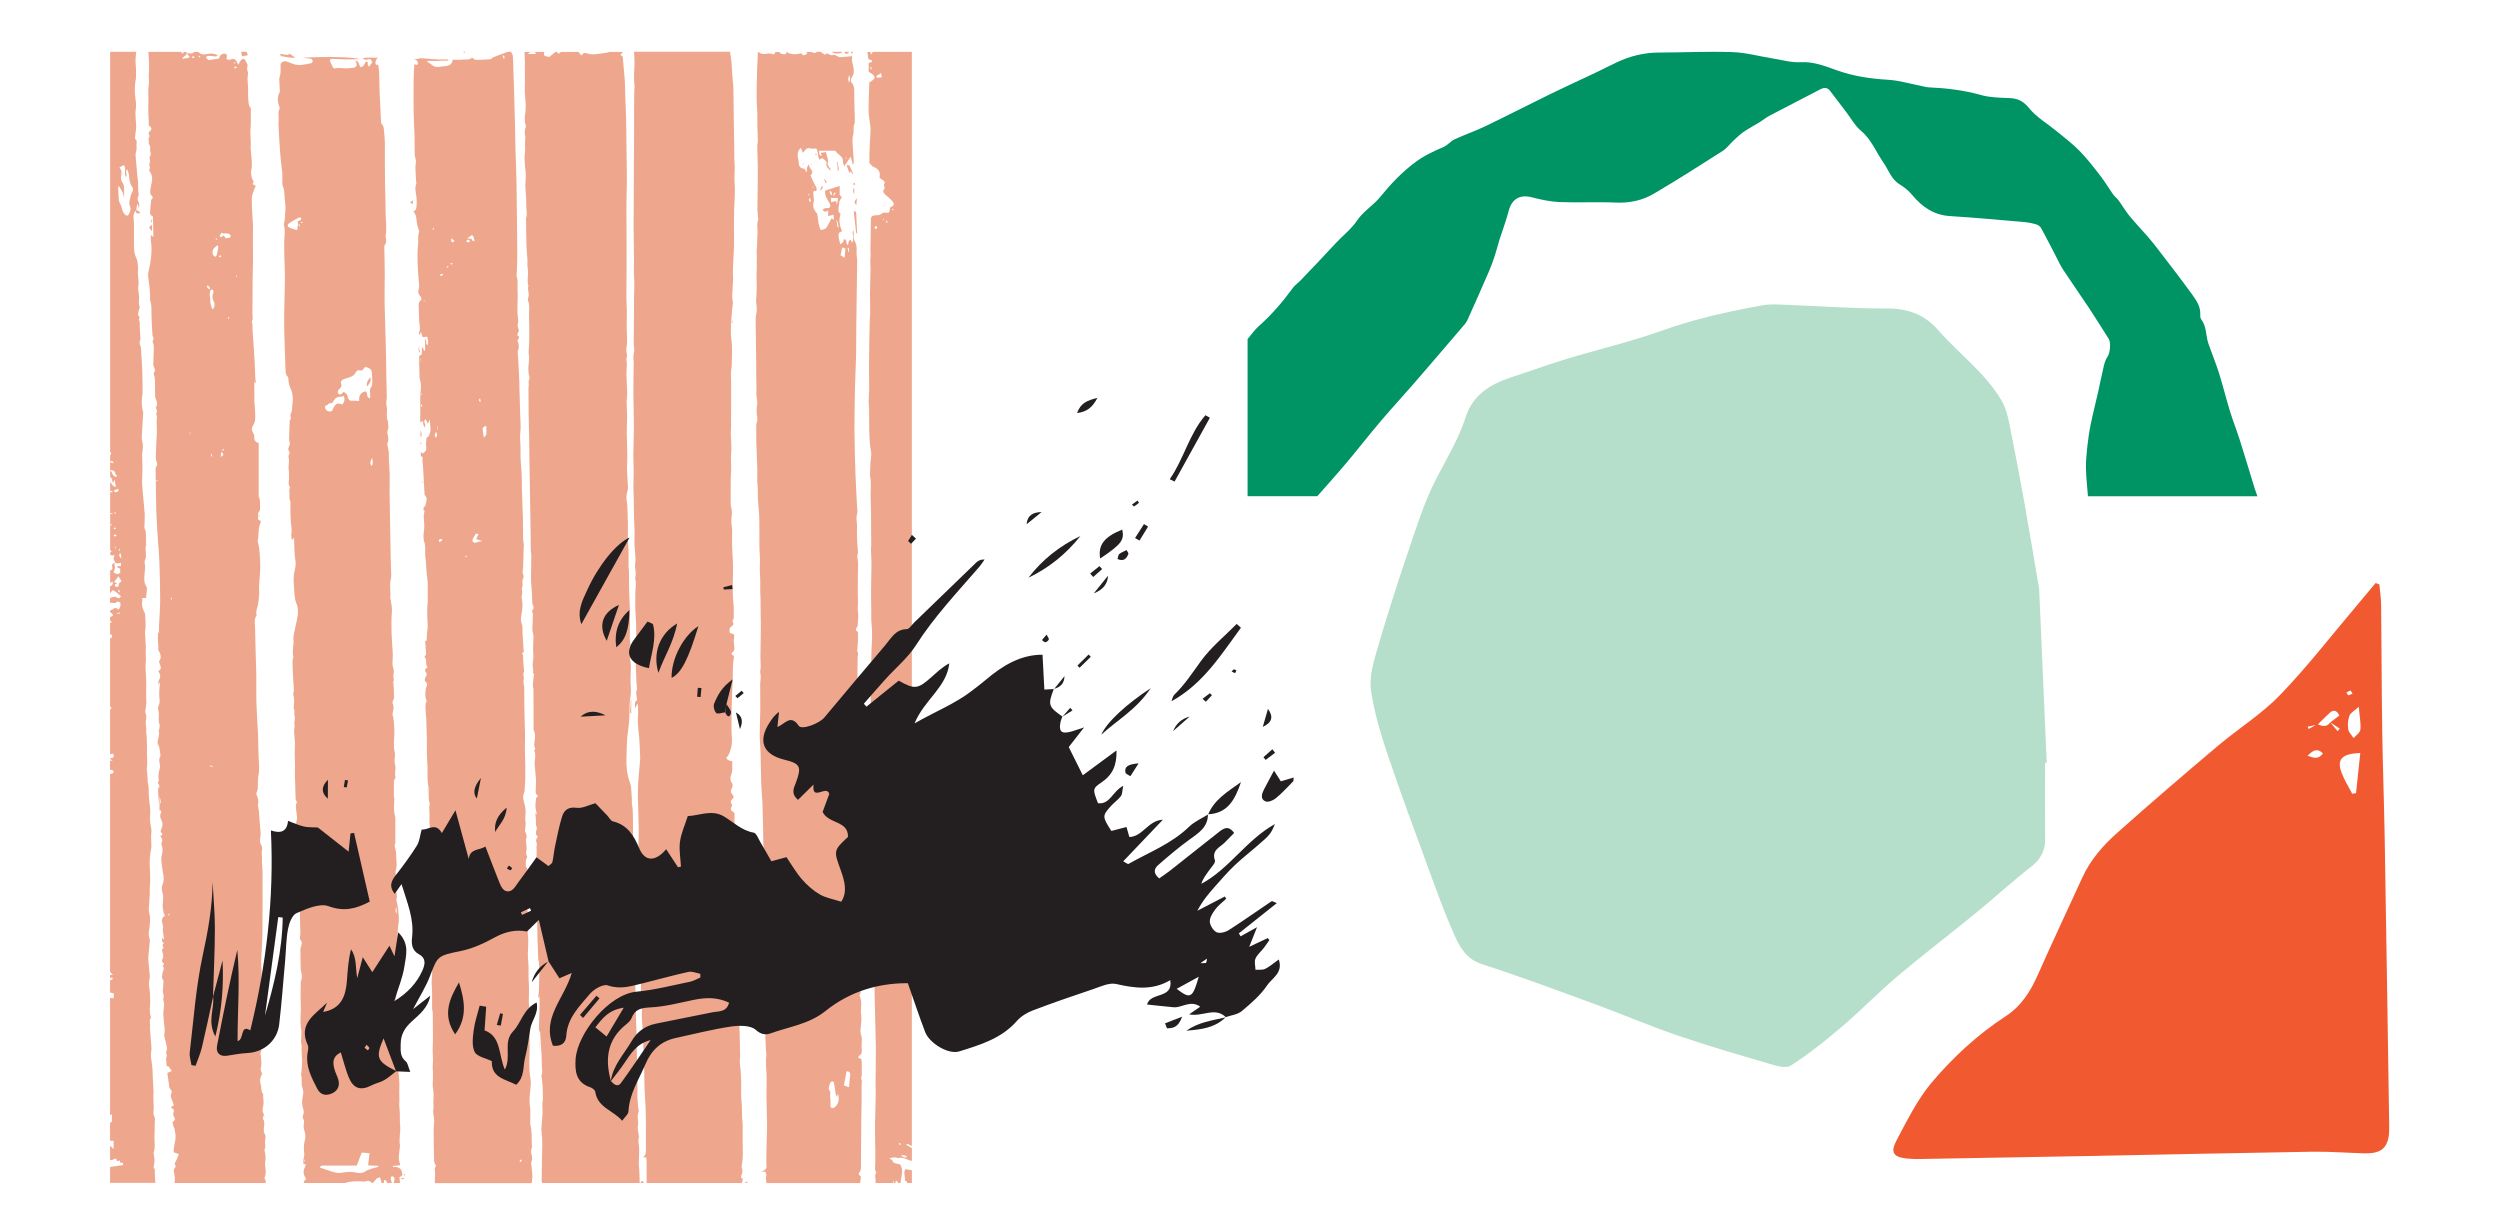<?xml version="1.0" encoding="UTF-8"?>
<svg xmlns="http://www.w3.org/2000/svg" version="1.1" viewBox="0 0 915 450">
  <defs>
    <style>
      .cls-1 {
        fill: #231f20;
      }

      .cls-2 {
        fill: #009465;
      }

      .cls-3 {
        fill: #eea78c;
      }

      .cls-4 {
        fill: #b5decb;
      }

      .cls-5 {
        fill: #f15a31;
      }
    </style>
  </defs>
  <!-- Generator: Adobe Illustrator 28.7.1, SVG Export Plug-In . SVG Version: 1.2.0 Build 142)  -->
  <g>
    <g id="Layer_1">
      <g>
        <path class="cls-5" d="M870.85,213.93c.22,2.46.61,4.91.64,7.37.17,15.32.18,30.64.4,45.96.2,13.18.68,26.37.91,39.55.59,34.89,1.11,69.79,1.64,104.68.02,1.49.04,3-.19,4.46-.71,4.52-3.27,6.31-8.83,6.17-6.39-.16-12.77-.69-19.15-.59-27.05.43-54.1,1.04-81.15,1.56-20.66.39-41.32.75-61.98,1.1-1.7.03-3.41.02-5.1-.15-4.98-.49-6.29-2.18-3.92-6.64,3.88-7.31,7.62-14.95,12.89-21.21,7.8-9.25,16.81-17.55,27.02-24.22,5.88-3.84,9.17-9.2,11.89-15.36,5.25-11.88,10.83-23.61,16.21-35.43,2.98-6.55,7.67-11.83,12.91-16.49,12.07-10.77,24.37-21.3,36.74-31.74,7.47-6.31,15.96-11.57,22.7-18.56,10.02-10.39,18.89-21.88,28.23-32.92,2.27-2.68,4.51-5.38,6.76-8.08.46.18.92.35,1.38.52h0ZM848.25,265.22c-1.22.25-2.43.5-3.64.74.11.28.23.56.35.84,1.07-.58,2.14-1.17,3.21-1.75,1.71.73,3.39,1.23,4.72-.67.89,1.07,1.79,2.15,2.68,3.22.25-.31.51-.62.77-.93-1.15-.76-2.3-1.51-3.45-2.27,1.08-.82,2.16-1.65,3.32-2.53-.95-1.9-2.11-2.24-3.52-.98-1.54,1.37-2.96,2.89-4.44,4.33h0ZM863.86,275.58c-6.8.28-8.63,2.36-6.87,7.15.99,2.7,2.59,5.19,3.91,7.77.47-.07.94-.14,1.41-.21.5-4.7.99-9.4,1.55-14.71h0ZM863.31,258.68c-1.71,1.57-3.05,2.24-3.41,3.25-.54,1.53-.7,3.34-.46,4.95.18,1.15,1.28,2.17,1.96,3.25.88-1,2.37-1.94,2.49-3.03.25-2.18-.24-4.44-.58-8.42h0ZM844.55,276.57c1.98.72,4,1.61,5.63-.83-2.44-2.39-4.03-.54-5.63.83h0ZM859.48,254.5c.5-.2,1.02-.4,1.55-.61-.28-.39-.57-1.12-.82-1.1-.49.04-.95.47-1.42.75.2.28.41.57.69.96h0Z"/>
        <path class="cls-4" d="M748.49,279.18c0,9.29-.07,18.59.03,27.88.06,4.41-1.71,7.47-5.2,10.21-6.93,5.42-13.44,11.39-20.25,16.96-9.47,7.75-19.21,15.16-28.56,23.05-6.97,5.88-13.34,12.48-20.28,18.4-6.01,5.13-12.22,10.1-18.85,14.35-1.86,1.19-5.63-.06-8.33-.85-11.13-3.25-22.29-6.5-33.26-10.26-10.09-3.46-19.91-7.68-29.93-11.35-13.76-5.04-27.5-10.19-41.44-14.67-5.81-1.87-8.14-6.29-10.2-10.89-3.39-7.55-6.19-15.38-9.05-23.16-5.2-14.18-10.46-28.34-15.29-42.65-2.55-7.55-4.84-15.3-6.06-23.15-.69-4.39.49-9.32,1.76-13.73,3.52-12.15,7.33-24.22,11.4-36.19,3.23-9.51,6.2-19.27,10.8-28.12,3.85-7.39,8.11-14.45,10.7-22.47,2.56-7.92,8.95-11.95,16.54-14.41,6.8-2.21,13.51-4.69,20.35-6.76,11.64-3.53,23.54-6.29,34.96-10.39,12.02-4.3,24.35-6.99,36.81-9.25,3.11-.56,6.4-.23,9.6-.11,11.91.43,23.82,1.35,35.73,1.28,7.78-.04,13.86,2.13,19.02,8.04,7.61,8.73,17.27,15.65,23.19,25.86,1.41,2.44,2.14,5.39,2.72,8.2,1.98,9.78,3.83,19.59,5.6,29.4,1.72,9.55,3.27,19.13,4.9,28.7.16.99.41,1.98.45,2.98.93,21.03,1.83,42.05,2.75,63.07-.21.01-.41.02-.61.03"/>
        <path class="cls-2" d="M764.19,181.62c-.26-3.37-.65-6.74-.73-10.12-.05-2.62.19-5.26.48-7.87.31-2.8.7-5.59,1.26-8.35.81-3.94,1.82-7.84,2.7-11.76.74-3.28,1.37-6.59,2.16-9.85.28-1.16.75-2.33,1.41-3.32.85-1.27,1.15-5.06.33-6.32-2.35-3.65-4.61-7.37-7.01-10.99-3.16-4.77-6.47-9.45-9.62-14.24-1.11-1.69-1.95-3.56-2.89-5.36-1.75-3.34-3.43-6.71-5.26-10.01-.35-.63-1.2-1.16-1.93-1.36-1.5-.42-3.06-.71-4.62-.84-8.91-.76-17.83-1.58-26.76-2.14-5.87-.37-10.1-3.26-13.73-7.59-1.29-1.55-2.91-2.95-4.64-3.98-3.15-1.87-4.09-5.25-5.98-7.97-2.75-3.94-4.44-8.54-8.34-11.78-2.14-1.78-3.54-4.44-5.27-6.7-1.96-2.56-3.93-5.11-5.86-7.7-1.05-1.4-2.18-1.46-3.68-.67-6.18,3.26-12.42,6.42-18.61,9.67-1.24.65-2.32,1.58-3.51,2.32-1.95,1.2-3.99,2.26-5.87,3.54-1.34.91-2.52,2.07-3.72,3.18-1.37,1.27-2.5,2.88-4.04,3.86-8.33,5.32-16.66,10.64-25.17,15.64-4.24,2.49-8.98,3.47-14.06,3.24-6.81-.31-13.66.09-20.48-.19-3.42-.14-6.85-.92-10.18-1.76-4.33-1.1-7.28.66-8.41,5.04-.92,3.57-2.26,7.02-3.37,10.54-.61,1.93-1.07,3.92-1.7,5.84-.64,1.94-1.34,3.87-2.15,5.74-2.58,5.96-5.2,11.9-7.88,17.82-.46,1-1.27,1.85-2,2.71-5.83,6.81-11.64,13.62-17.51,20.39-4.06,4.68-8.28,9.23-12.29,13.96-4.19,4.93-8.15,10.04-12.31,14.99-3.53,4.2-7.21,8.27-10.83,12.39h-25.51v-57.51c1.35-1.59,2.54-3.36,4.08-4.73,4.77-4.2,8.84-8.99,12.57-14.1.76-1.03,1.9-1.77,2.8-2.71,4.25-4.46,8.54-8.89,12.7-13.44,2.63-2.86,5.74-5.17,8-8.52,2.19-3.25,5.88-5.44,8.38-8.52,3.85-4.72,7.9-9.03,12.84-12.71,3.28-2.44,6.73-4.03,10.36-5.59,1.48-.63,2.59-2.12,4.06-2.8,3.66-1.7,7.51-3,11.15-4.75,8.11-3.9,16.11-8.02,24.19-11.97,5.32-2.6,10.71-5.03,16.05-7.57,2.68-1.27,5.31-2.66,7.99-3.91,4.84-2.26,9.9-3.54,15.29-3.55,8.99-.03,18-.47,26.98-.17,4.91.16,9.78,1.53,14.68,2.31,3.41.54,6.87,1.58,10.25,1.39,4.78-.28,9,1.43,13.19,2.93,6.16,2.2,12.39,3.12,18.86,3.5,4.01.23,7.96,1.44,11.94,2.21.98.19,1.94.52,2.92.56,6.47.27,12.82,1.04,19.1,2.8,3.3.93,6.88,1,10.34,1.12,3.1.11,5.15,1.04,7.29,3.67,2.73,3.37,6.76,5.69,10.18,8.52,2.82,2.32,5.76,4.54,8.3,7.14,2.77,2.83,5.21,6,7.64,9.14,1.68,2.17,3.07,4.56,4.66,6.81.56.78,1.4,1.36,1.97,2.14,1.37,1.87,2.54,3.91,4,5.7,2.1,2.57,4.41,4.97,6.59,7.47,1.18,1.36,2.33,2.76,3.43,4.2,4.29,5.61,8.65,11.17,12.78,16.9,1.61,2.23,3.31,4.6,3.13,7.65-.04.56.04,1.26.36,1.67,2.02,2.64,1.61,5.97,2.62,8.88,1.26,3.63,2.74,7.19,3.9,10.86,1.43,4.55,2.55,9.19,3.95,13.75,1.08,3.54,2.46,6.98,3.58,10.51,1.89,5.96,3.68,11.96,5.52,17.94.29.94.65,1.86.98,2.8h-62.02Z"/>
        <path class="cls-3" d="M135.42,138.09c-.6,1.13-1.65,2-.92,3.39.38-1.08,1.74-1.89.92-3.39M230.88,256.23c-.03.56-.07,1.12-.1,1.68-.03.61-.01,1.23-.09,1.83-.07.54-.16,1.05.34,1.51v-5.09l-.15.07h0ZM197.4,383.38v-2.24s-.05,0-.07,0v2.28s.05-.03.07-.04M59.25,321.42s.09-.08.08-.1c-.02-.08-.06-.15-.1-.22-.06.05-.12.11-.17.16.07.06.13.11.19.16M57.61,271.8c0,.54,0,1.09,0,1.63.03,0,.07,0,.1,0-.03-.55-.07-1.09-.1-1.63,0,0,0,0,0,0M55.43,80.37c-.06.31-.12.62-.17.94.11.02.22.04.33.05.04-.31.09-.63.13-.95-.1-.01-.19-.03-.29-.04M55.64,82.32c-1.26.73-1.27.92,0,2.32v-2.32h0ZM323.41,75.48c.18-.01.35-.03.53-.04-.15-.08-.31-.15-.46-.23-.02.09-.05.18-.07.27M296.9,60c-.07.09-.16.17-.2.27-.01.03.12.11.19.17.05-.07.1-.13.15-.2-.05-.08-.09-.16-.14-.24M299.11,60.46s.04.08.07.12c.05-.05.14-.11.13-.14-.02-.07-.09-.14-.14-.2-.02.08-.06.15-.06.23M294.11,59.88s-.12-.09-.18-.13c-.05.11-.11.22-.13.34,0,.03.12.09.23.16.04-.13.09-.25.09-.36M298.7,56.18c-.1.06-.3.13-.3.17.02.15.12.29.18.44.1-.07.2-.14.32-.23-.08-.15-.14-.27-.2-.38M312.95,67.33c0-.15-.16-.31-.25-.46-.14.14-.35.25-.41.42-.04.1.14.28.3.56.19-.25.36-.39.36-.52M302.52,67.09q.08-.8-.91-1.71c.27.82.2,1.46.91,1.71M300.88,67.92c-.29.61-.58,1.24-.82,1.77.99-.42,1.31-1.06.82-1.77M312.64,68.76c-.74.83-.32,1.64,0,2.42v-2.42h0ZM313.61,72.56c-1.02,1.16-1.04,1.6-.18,2.54.06-.83.11-1.61.18-2.54M306.4,59.38c.09,1.13.17,2.27.26,3.4.86-1.2-.35-2.27.14-3.45-.13.02-.27.03-.4.05M312.23,63.5c-.44-.98-.85-1.97-1.35-2.92-.07-.14-.55-.07-1.05-.12.4,1.09.72,1.96,1.07,2.89.18-.25.3-.43.51-.71.21.44.35.72.48,1,.11-.04.23-.09.34-.13M313.72,85.38c-.05-.88-.11-1.75-.15-2.63-.07-1.49-.11-2.98-.18-4.46-.02-.54-.05-1.12-.91-.86.3,2.67.6,5.32.89,7.97.12,0,.23-.02.35-.03M267.88,117.35v.82c.08,0,.15,0,.23,0l-.05-.83c-.06,0-.12,0-.17.01M269.71,333.54v-.7c-.05.24-.09.48-.14.71.05,0,.09-.01.14-.02M49.95,76.86c-.29.39-.37.83.07,1.11.4.26.87.27,1.32-.24-.36-.25-.65-.47-.96-.65-.14-.08-.33-.1-.5-.14,0,0,.07-.08.07-.08M153.96,161.81c-.02.17-.06.35-.05.52,0,.13.08.25.12.37.05-.02.1-.04.16-.06-.03-.28-.05-.55-.08-.83-.05,0-.1,0-.15,0M156.83,289.77c0-.6,0-1.21,0-1.81-.3.6-.38,1.21,0,1.81M94.66,188.34c.02.28.05.55.07.83.05,0,.09,0,.14-.01v-.82c-.07,0-.14,0-.21,0M148.27,429.89c.02-.06-.09-.23-.11-.22-.12.03-.29.07-.32.16-.03.08.08.22.16.42.14-.17.24-.25.28-.36M154.54,176.13c.02.26.04.52.06.79.03,0,.06,0,.08,0,.02-.26.03-.53.05-.8-.06,0-.13,0-.19.01M146.65,431.26q.91.76,1.48-.13c-.61.05-.99.08-1.48.13M150.1,74c.33.27.55.46.91.75.07-.49.12-.79.22-1.46-.55.34-.79.5-1.13.71M153.91,157.42v2.77c.8-1.05.23-1.9,0-2.77M153.83,129.25c-.2-.73-.39-1.16-.43-1.61-.05-.49.04-.99.07-1.49-.44,2.05-.42,2.17.36,3.1M105.4,20.14c-.93-.14-1.8-.27-3.01-.44.34.5.43.82.58.85,1.63.29,3.26.64,5.17.61-.82-.58-1.43-1.01-2.19-1.54-.23.22-.43.41-.55.53M96.56,408.2c.04.23.08.46.12.69.07-.04.14-.07.21-.11-.13-.16-.26-.32-.39-.49l.06-.09M273.61,432.97c-.4-.69-.41-.69-.87,0h.87ZM169.6,18.97c.1.17.2.35.29.52.1-.17.19-.35.29-.52h-.58ZM311.38,18.97c.12.24.23.47.35.71.17-.24.35-.47.52-.71h-.87ZM235.55,432.97c.04-.48-.27-.72-.66-.66-.2.04-.34.43-.51.66h1.16ZM309.06,18.97c.54,1.07.79,1.07,1.74,0h-1.74ZM304.41,18.97c.78.58,1.66.68,2.59.55.45-.06,1,.08,1.19-.55h-3.78ZM88.26,18.97c.1.49.2.99.32,1.62.74-.12,1.39-.24,2.13-.36-.18-.55-.3-.9-.41-1.26h-2.03ZM333.75,432.97v-4.65c-.79-.14-1.57-.27-2.37-.41-.86,1.41.05,2.78-.22,4.08q.82.29.85.98h1.74ZM42.11,200.77c.07-.01.15-.03.22-.04-.04-.23-.08-.46-.11-.69-.08.02-.16.03-.24.05.04.23.08.45.13.68M42.48,187.77c-.19-.16-.31-.26-.43-.37-.07.11-.19.22-.18.32.01.11.13.25.24.3.05.02.19-.12.38-.25M43.92,224.44c-.03-.1-.06-.2-.08-.29-.32.1-.64.19-.95.29.03.09.05.18.08.27.32-.09.64-.18.96-.26M43.7,215.91c-.12,0-.23.01-.35.02-.01.27-.02.53-.03.8.17,0,.34,0,.51,0-.04-.27-.08-.55-.13-.82M44.03,201.12c-.08-.08-.16-.16-.25-.24-.13.15-.27.29-.38.46-.01.02.17.16.26.24.12-.15.25-.31.37-.46M42.49,193.29c-.35-.1-.54-.21-.66-.16-.12.05-.17.27-.25.41.12.05.25.15.35.13.15-.04.27-.17.56-.37M42.72,195.96c-.33-.18-.52-.38-.69-.36-.16.02-.29.27-.43.41.16.12.32.33.49.35.16,0,.33-.2.63-.4M41.82,179.39c-.05.67.23.84.68.76.63-.11,1-.45.87-1.24-.55.17-1.03.32-1.56.48M44.44,204.37c-.21-.81.1-1.46-.55-1.91q-.69,1.09.55,1.91M42.88,213.37c-.08.12-.1.18-.14.19-.45.13-.85.33-.64.89.06.17.33.37.51.38.47.02.94-.19.86-.72-.13-.78.58-.93,1-1.38-.38-.63-.73-1.21-1.11-1.83-.6.8-1.07,1.43-1.64,2.18.52.13.78.2,1.15.3M43.51,68.02c-.1.26-.27.52-.26.77.06,1.54.14,3.08.28,4.61.04.41.3.79.46,1.19.21.52.53,1.03.6,1.57.13.96.56,1.72,1.18,2.41.41.45,1.11.46,1.32-.06.38-.94,1.05-1.82.48-3.01-.29-.6-.3-1.44-.14-2.1.25-1.07.44-2.18,1-3.18.3-.54.41-1.21-.03-1.78-.95-1.24-1.06-2.77-1.19-4.19-.08-.86-.36-1.52-.67-2.31-.93.87.23,2.05-.4,2.88-.97-1.34.22-2.99-.79-4.41-.57.3-1.05.56-1.65.87.85.98.86,1.99.65,3.07-.17.88-.06,1.7.48,2.48.31.45.52,1.06.55,1.61.08,1.29.02,2.59.02,3.95-.18-.7-.26-1.38-.53-1.97-.37-.81-.88-1.55-1.38-2.39M40.32,213.33v-4.65c.69.03.9-.28.79-.96-.2-1.32-.17-1.32,1.1-1.77-.13.26-.42.6-.34.77.46.98.06,1.84-.34,2.67.82.81,1.61.9,2.47.26v-1.51c-.4-.18-.77-.34-1.15-.51.26-.89.97-.13,1.44-.56v-1.06c-.52.08-.94.19-1.36.19-.25,0-.49-.16-.74-.25-.21-.81-1.21-1.48-.12-2.6-.77-.09-1.26-.15-1.75-.21v-.87c.66-.46.66-.5,0-.87v-9.01q.56-.13.66-.65c-.26.14-.46.25-.66.36v-4.07c.29.04.58.09.87.13.01-.06.02-.13.04-.19-.3-.08-.6-.15-.91-.22v-7.55c.29-.03.57-.07.86-.1,0-.09.01-.18.02-.27-.29-.07-.58-.14-.88-.21v-3.2c.69.57.88,1.7,2.08,1.82-.16-.96-.31-1.83-.46-2.68-.17.36-.33.72-.56,1.21-.48-.77-.11-1.78-1.06-2.09v-2.32c.64.16.64.73.86,1.2.2.42.69.71,1.1,1,.07.05.35-.19.58-.32-.27-.35-.61-.59-.65-.87-.16-1.18-.97-1.3-1.9-1.3v-2.9c.34.11.68.21,1.29.41-.24-.43-.32-.76-.47-.8-.25-.06-.55.06-.82.1v-2.32q.73-.42,0-1.16V18.97h9.59c-.31,1.71-.38,3.42-.2,5.17.15,1.48.07,2.98.07,4.48,0,.24-.11.47-.14.71-.33,2.11-.39,4.21-.11,6.33.18,1.39.44,2.84.19,4.18-.24,1.28-.07,2.48-.05,3.72.02.96.22,1.92.18,2.87-.05,1.2-.27,2.39-.39,3.59-.03.33-.06.82.13.98.67.56.4,1.21.36,1.88-.03.53.09,1.06.06,1.59-.02.45-.17.9-.26,1.35-.05.23-.15.46-.13.68.09,1.34.16,2.68.33,4.01.21,1.71.21,3.43.5,5.13.29,1.69-.11,3.45.29,5.16.07.31.05.72-.1.98-.45.78-.25,1.52.09,2.21.38.78.32,1.53.09,2.32-.09-.49-.17-.99-.26-1.48-.12,0-.24.01-.36.02-.11.7-.22,1.4-.33,2.09l.07-.08c-.83.77-1.19,1.62-1.05,2.83.2,1.77.14,3.57.16,5.35.02,1.79,0,3.58,0,5.36,0,1.51.28,2.92.96,4.32.44.92.42,2.09.51,3.15.06.76-.09,1.54-.06,2.3.06,1.44.47,2.94.21,4.31-.29,1.55.23,2.93.25,4.39.01,1.18-.33,2.4.27,3.54.01.02-.05.08-.07.12-.21.8-.47,1.6-.6,2.41-.04.27.21.59.36.88.08.15.2.28.31.41-.8.57,0,1.23-.03,1.84-.08,1.82.16,3.66.25,5.5.02.33,0,.69-.11.99-.23.67-.28,1.27.06,1.95.23.45.24,1.03.27,1.55.17,2.64.37,5.29.46,7.93.09,2.6.07,5.21.1,7.82,0,.1-.01.19-.03.29-.39,2.26-.41,4.51.24,6.73.06.22,0,.48-.02.72-.16,2.83-.33,5.66-.48,8.49-.02.43.04.87.15,1.29.36,1.39.28,2.77.06,4.16-.05.33-.1.67-.09,1.01.04,1.87.13,3.74.13,5.6,0,1.64-.2,3.28-.13,4.91.11,2.36.39,4.71.6,7.07.11,1.29.26,2.58.34,3.87.05.77.01,1.54,0,2.31-.02.9-.07,1.79-.11,3,1.04,1.73.32,4.03.68,6.19-.53,1.17-.07,2.37-.13,3.55-.02.52.09,1.12-.14,1.53-.37.65-.39,1.31-.25,1.94.27,1.22,0,2.39-.1,3.59-.14,1.61-.29,3.26.73,4.71.1.15.19.36.18.54-.1,1.19-.23,2.37-.35,3.55h-1.41c0,.48.06.87-.01,1.24-.27,1.51.23,2.84.88,4.15.16.32.22.71.24,1.08.09,2.01.28,4.02-.09,6.02-.03.14,0,.29,0,.43.1,1.62.22,3.25.31,4.88.03.53-.05,1.06-.05,1.59.01.96.08,1.91.08,2.87,0,.65-.08,1.3-.12,1.95-.02.28-.04.57-.03.85.1,2.79.36,5.6.24,8.38-.07,1.5.01,2.97.06,4.45.03,1-.19,2.02-.3,3.03-.04.33-.19.72-.07.98.45.97.43,1.89.21,2.93-.26,1.28.27,2.58.11,3.91-.07.6.14,1.23.18,1.86.12,2.11.07,4.22.09,6.33.02,1.91.29,3.81-.08,5.72-.04.21.09.45.11.67.08.91.14,1.82.2,2.73.02.38-.02.77.02,1.14.12.9.39,1.8.38,2.69-.03,2.41.23,4.79.54,7.18.14,1.12-.05,2.29-.08,3.44,0,.33.06.66.05.99-.03,1.48.7,2.87.46,4.41-.15.98-.04,2.01-.04,3.01,0,.97.17,1.97-.03,2.89-.46,2.13-.6,4.28-.49,6.44.14,2.64.27,5.27-.01,7.9-.06.57.04,1.15.01,1.73-.06,1.34-.18,2.67-.23,4.01-.04,1.11-.28,2.29.01,3.32.45,1.55.34,3.04.21,4.58-.14,1.63-.76,3.26-.06,4.92.12.29.08.67.05,1-.17,1.95-.36,3.9-.53,5.85-.03.34-.01.68.02,1.02.18,2.01.38,4.03.56,6.04.02.23-.09.46-.12.7-.09.71-.25,1.43-.22,2.14.05,1.03.28,2.05.36,3.08.08,1.05.09,2.1.1,3.15,0,1.83-.45,3.67.2,5.47.06.17.11.44.02.56-.71.99-.15,2.07-.27,3.1-.09.75.03,1.53.08,2.29.15,2,.31,4,.46,6,0,.09-.07.18-.07.28-.06.9-.24,1.82-.14,2.71.17,1.62.53,3.2.57,4.85.06,2.68.25,5.36.39,8.05,0,.14-.06.29-.06.43,0,.62,0,1.24,0,1.86.01.67-.03,1.36.07,2.02.24,1.59-.49,3.26.39,4.81.13.22.05.57.05.86-.04,2.27-.08,4.54-.14,6.8-.04,1.63.36,3.27-.2,4.89-.15.43-.09.98.03,1.44.33,1.26.2,2.49-.04,3.73-.06.27-.16.74-.04.81.61.39.33.95.36,1.44.09,1.33.14,2.66.2,3.99h-16.56v-5.81c1.59-.23,3.18-.47,4.77-.7.06-.58-.04-.99-.66-.86-.77.15-.29-.71-.7-.82-.28.08-.54.16-.86.25-.13-.34-.24-.63-.36-.97-.79.05-1.38.84-2.19.49v-5.23c.35.35.7.69,1.3,1.28v-3.02h-1.3v-6.68c.4-.06.73-.13.7-.68-.05-.78-.01-1.56-.01-2.43-.24.18-.47.34-.69.5v-43c.42.04.84.07,1.3.11.05-.55.1-1.05.16-1.69-.49-.15-.97-.31-1.46-.46v-4.36c.35-.19.7-.37,1.06-.56-.28-.68-.67-.51-1.06-.31v-1.16h1.03c-.46-.51-.75-.84-1.03-1.16v-72.34c.32-.09.67-.11.93-.28.2-.13.42-.48.36-.65-.08-.25-.36-.49-.62-.61-.17-.08-.45.06-.68.09v-3.49c.27.02.55.03.82.05,0-.06.02-.13.03-.19-.28-.15-.56-.29-.84-.44v-.29c1.44-.18,1.5-.25,1.22-1.66-.41.07-.82.14-1.22.2v-16.27c.39-.39.84-.77,0-1.16v-24.98c.57.01.73-.4.76-.83.04-.51-.36-.59-.76-.62v-4.07c.23-.19.46-.37.7-.56-.23-.1-.47-.21-.7-.31v-1.45c.39-.22,1.13-.12,1.04-.75-.05-.35-.59-.64-.91-.96-.03-.03-.09-.02-.14-.03v-.58c.41-.2.85-.34,1.21-.6.52-.38.97-.63,1.47.01.09.11.31.12.44.17.77-.79.83-1.67.63-2.6-.4-.11-.8-.23-1.12-.32-.28.24-.48.57-.7.58-.64.02-1.28-.09-1.93-.14v-1.74c.6-.16,1.21-.33,1.83-.49,1.4.82,1.51.82,2.22-.15-1.1-.71-1.92-1.82-3.09-2.16-.35.39-.66.72-.96,1.06v-2.62c1.02-.05.96-.77,1.05-1.65-.46.21-.76.35-1.05.49M323.42,80.57c.09-.17.17-.26.19-.37,0-.04-.14-.16-.17-.15-.1.04-.19.13-.28.2.07.09.14.17.26.31M329.8,418.78c-.24-.21-.37-.4-.49-.41-.13,0-.27.18-.41.27.1.13.19.32.32.36.12.03.29-.1.58-.22M326.67,77.06c.17-.2.28-.33.38-.45-.09-.07-.19-.2-.26-.19-.11.02-.24.13-.29.23-.03.07.08.2.17.41M324.43,81.51c.13,0,.25-.02.37-.03-.03-.24-.05-.47-.1-.7,0-.03-.24,0-.36,0,.03.24.06.48.09.73M318.9,25.37c.1-.09.21-.18.31-.26-.2-.2-.4-.41-.6-.61-.07.06-.14.13-.21.19.17.23.34.45.51.68M320.72,82.68c-.44.21-.78.43-.55.95.04.1.37.19.49.12.5-.27.41-.63.06-1.07M332.04,423.43c-.83-.62-1.53-.84-2.39-.47.74.09,1.23,1.07,2.39.47M320.84,28.46c.69-.06,1.23-.11,1.93-.17-.12-.57-.2-.95-.28-1.34-.12-.07-.24-.15-.37-.22-.04.95-1.47.27-1.28,1.72M333.75,420.19v4.65c-.28-.03-.6,0-.85-.11-1.36-.59-2.69-1.32-4.26-.85-.08.02-.2,0-.28-.05-.95-.56-1.83,0-2.84.05.48.39,1.06.62,1.17,1,.22.71.71.84,1.27.97.51.12,1.02.22,1.52.33.98,1.6.72,3.29.39,4.89-.14.65-.31,1.25-.19,1.91h-.87c-.24-.27-.48-.54-.81-.93-.16.41-.25.67-.35.93h-.58c-.03-.33-.05-.66-.07-.99-.03,0-.05,0-.08.01-.05.33-.09.65-.14.98h-6.39c.46-1.25-.64-2.63.36-3.78-.18-.44-.47-.83-.48-1.23-.04-.85.08-1.71.09-2.57.02-1.35,0-2.7,0-4.05-.03-3.19-.13-6.38-.1-9.56.03-3.52.19-7.04.25-10.57.03-1.73-.05-3.47-.05-5.2,0-1.93.05-3.85.07-5.78.02-2.16.05-4.33.03-6.49,0-1.78-.07-3.56-.11-5.34-.08-3.38-.17-6.76-.24-10.14-.06-2.61-.08-5.22-.17-7.83-.13-3.71-.31-7.43-.44-11.14-.07-1.84-.03-3.67-.1-5.51-.12-3.18-.52-6.37-.38-9.54.21-4.67.05-9.36.68-14.01.04-.29.02-.58.02-.87-.03-1.97-.06-3.94-.1-5.91,0-.48-.02-.96-.05-1.45-.1-1.49-.31-2.99-.31-4.48,0-4.1.23-8.19-.05-12.3-.15-2.25.14-4.54.22-6.81.06-1.78.3-3.57-.53-5.27-.16-.33-.3-.79-.21-1.12.41-1.46-.04-2.87-.07-4.31-.07-3.41.06-6.83-.33-10.23.53-1.83.3-3.71.34-5.57.01-.67.13-1.35.11-2.02-.04-1.54-.21-3.09-.19-4.63.04-3.52.16-7.05.23-10.57.06-2.69,0-5.39.15-8.08.15-2.75.28-5.47-.04-8.22-.19-1.62-.08-3.28-.1-4.91-.03-2.36-.09-4.72-.08-7.08.02-3.38.14-6.75.16-10.12,0-1.68-.15-3.36-.2-5.05-.02-.62.11-1.25.11-1.88-.02-3.53-.05-7.05-.08-10.58,0-.39.02-.77,0-1.16-.05-1.98-.1-3.95-.15-5.93-.06-2.54.37-5.1-.23-7.63-.06-.27.01-.58.02-.86.06-1.4.1-2.8.17-4.19.03-.62.15-1.24.2-1.86.04-.51.13-1.04.04-1.52-.57-3.05-.68-6.14-.72-9.23-.03-2.32,0-4.64-.04-6.96-.01-.81-.18-1.62-.16-2.42.03-1.64.19-3.28.2-4.92.01-2.99-.1-5.99-.07-8.98.05-5.17.16-10.34.26-15.51.02-1.01.18-2.01.18-3.02,0-2.46-.08-4.92-.09-7.38,0-1.21.07-2.41.1-3.62.04-1.79.1-3.57.11-5.36,0-1.2-.19-2.41-.04-3.59.13-1.01.02-1.99.01-2.98-.01-1.35.04-2.7.06-4.06.04-2.46.1-4.93.1-7.39,0-.79.36-1.16,1.04-1.33.32-.08.67-.08,1-.1.78-.04,1.5-.14,2.13-.73.25-.24.79-.3,1.17-.24,1.2.19,1.33.14,1.55-.98.05-.28.08-.57.12-.84.16-.1.28-.18.41-.24,1.06-.51,1.25-1.09.54-1.99-.41-.52-.93-.97-1.42-1.43-.39-.36-.85-.64-1.21-1.02-1.03-1.1-1.03-1.27-.21-2.54-.13-.43-.48-.97-.33-1.23.64-1.11-.14-1.44-.85-1.88-.28-.17-.53-.4-.77-.58.34-2.22-.22-3.18-2.29-4.05-.17-.07-.34-.18-.46-.31-.34-.36-.65-.73-.97-1.1-.05-3.81.19-7.66.41-11.52.03-.62.03-1.26-.05-1.88-.18-1.53-.48-3.06-.6-4.59-.1-1.29-.05-2.6-.02-3.9.06-2.55.15-5.09.23-7.53.54-.37,1.02-.62,1.39-.98.72-.71.7-1.27-.08-1.94-.49-.42-1.09-.72-1.54-1.01v-3.22c.35-.29,1.34.07,1.22-.95-.44-.16-.88-.32-1.33-.49-.13-.92-.25-1.77-.37-2.63h1.16c.04.25.07.5.15.98.34-.46.53-.72.73-.98h14.24v400.35c-.73.16-1.12-1.09-2.11-.4.76.46,1.43.86,2.11,1.27M297.48,68.74c.11-.04.26-.08.26-.1-.01-.12-.06-.24-.09-.36-.1.04-.2.08-.3.12.05.11.09.22.14.33M296,71.56c.08-.02.15-.04.23-.07-.05-.19-.1-.38-.17-.56,0,0-.15.04-.23.06.06.19.11.38.17.56M309.87,57.83c-.09-.07-.18-.15-.28-.22-.04.08-.14.18-.12.23.05.11.16.18.24.27.04-.08.08-.15.15-.28M304.96,71.5c.09.04.18.09.27.13.21-.35.42-.69.63-1.04-.12-.06-.24-.12-.36-.19-.18.36-.36.73-.55,1.09M310.64,90.71c-.13,0-.26.02-.4.02.1.49.2.97.29,1.46.1-.02.2-.03.29-.05-.06-.48-.13-.95-.19-1.43M296.45,73.87c.12-.03.23-.07.35-.1-.08-.4-.17-.81-.3-1.42-.7.76-.47,1.16-.05,1.52M306.57,83.19c.14-.02.29-.05.43-.07-.2-.81-.4-1.61-.6-2.42-.08.02-.16.03-.24.05.14.81.28,1.63.42,2.44M304.35,71.51c.38-.7.02-1.15-.46-1.7-.56.84.13,1.23.46,1.7M310.8,27.51c-.5,1.08-.31,1.86-.07,2.8.48-1.21.49-1.39.07-2.8M306.71,72.44h-2.58v1.54c.66-.14,1.24-.27,1.84-.4.1.36.19.73.37,1.36.15-1.04.26-1.78.37-2.5M308.23,90.58c-.19.91-.38,1.82-.59,2.85.44.26.91.53,1.5.88.11-1.26.19-2.29.28-3.33-.41-.14-.8-.27-1.19-.4M309.84,392.08c-.32,1.73-.63,3.4-.97,5.22.53.17,1.08.36,1.84.61.17-1.62.33-3.08.46-4.54.07-.81-.31-1.27-1.34-1.28M303.28,398.49c.68,1.13.67,1.13.54,2.59-.03.33.08.66.1,1,.03.71.09,1.43.05,2.14-.03.48-.22.97.38,1.24.59.27.98-.02,1.39-.42,1.38-1.35,1.45-2.98.96-4.76-.12.39-.25.79-.37,1.19-.29-.34-.4-.69-.46-1.04-.21-1.32-.37-2.64-.6-3.96-.12-.72-.76-.91-1.24-.37-.23.27-.35.66-.46,1.01-.13.43-.19.89-.29,1.38M298.89,18.97h1.45c.54.36,1.08.71,1.55,1.03.43-.27.7-.44.78-.49.79.3,1.49.84,1.95.68.69-.24,1.09,0,1.6.25.42.21.88.51,1.32.49,1.37-.05,2.73-.23,4.24-.38.02.17.18.51.08.77-.23.64.03,1.15.15,1.76.34,1.65.97,3.37-.15,5.04-.42.63-.67,1.57-.11,2.2.86.97.92,1.98.91,3.2-.04,3.28.13,6.56.19,9.85.01.67.1,1.43-.15,2.01-.55,1.29-.06,2.65-.43,3.95-.26.91-.28,1.92-.24,2.87.09,2.17.3,4.33.44,6.5.03.46-.06.93-.1,1.4-.09.01-.19.02-.28.04-.24-.93-.48-1.86-.72-2.78-.77,1.13-1.54,2.25-2.39,3.48-.18-.64-.48-1.19-.45-1.72.09-1.99-1.91-2.47-2.68-3.82-.05-.09-.26-.13-.4-.13-1.82,0-3.65,0-5.59,0-.08.64-.15,1.29.43,1.81.08.07.26.03.45.05-.14-.41-.25-.75-.37-1.1.67-.1,1.27-.19,1.92-.28.04.17.1.4.15.63.22,1.04.85,2.2.57,3.08-.42,1.35.77,1.81.94,2.75.02.13-.02.27-.04.4-.56-.88-1.74-1.36-1.41-2.73.2-.83-.73-1.17-1.2-1.67-.52-.56-.92.17-1.39.32-.81-1.3-.3-3-1.17-4.08-.83,0-1.54.18-2.09-.04-.87-.35-1.38,0-1.9.55-.28.3-.53.63-.9,1.07-.28-.69-.5-1.23-.73-1.8-1.29,1.14-1.34,2.46-1,3.9.14.59.17,1.21.23,1.82.13,1.2.81,1.88,1.84,1.84.09,0,.17.07.26.11.2.35.39.7.59,1.06.1,0,.2,0,.3,0-.17-.96,0-1.8.62-2.69.27.63.37,1.2.7,1.57.77.87.92,1.65-.02,2.42.64,1.38,1.14,2.76,1.9,3.97.43.69.44,1.2.14,1.88-.24-.08-.45-.14-.69-.22-.53.6-.31,1.26-.23,1.93.08.7.2,1.46.04,2.12-.37,1.49-.09,2.78.91,3.9.42.47.53.96.58,1.57.13,1.65.36,3.3,1.07,4.89.89-.21,1.76-.29,2.23-1.04.65-1.06,1.18-2.19,1.76-3.28.16.1.43.27.88.56-.08-.76-.14-1.29-.19-1.84-.67.18-1.27.34-1.94.51v-2.13c-.92.68-1.14.67-2.13-.14.57-.35.96-.84,1.79-.68.86.16,1.35-.54,1.05-1.34-.17-.45-.44-.86-.68-1.27-.67-1.12-1.29-2.25-1.12-3.79,1.7-.55,3.46-1.12,5.31-1.72,0,.92.03,1.8-.01,2.68-.02.4-.11.76.34.99.56.28.43.65.1,1.06-.2.25-.43.54-.49.84-.16.75-.24,1.52-.33,2.28-.11.92-.17,1.84.75,2.37-.79,2.23-.44,4.29.56,6.4-1.53.27-1.42,1.29-1.28,2.27.11.75.34,1.47.59,2.48.46-.37.8-.52.97-.79.21-.34.28-.76.41-1.12,1.36.23.41,1.73,1.4,2.17.35-.66-.03-1.62,1-1.89.19.36.39.73.59,1.11.29-.8.32-1.55.33-2.3.01-.69-.51-1.4.15-2.35.03.68.11,1.11.06,1.52-.13,1.05-.02,2.02.59,2.91.11.15.14.36.2.54.29.88.34,1.73.26,2.68-.11,1.28.23,2.6.21,3.9-.09,8.02-.22,16.03-.33,24.05-.04,3.37.02,6.74-.06,10.11-.09,3.91-.3,7.82-.41,11.74-.09,3.53-.11,7.05-.16,10.58-.02,1.64-.06,3.29-.04,4.93.03,3.09.09,6.19.16,9.28.06,2.45.13,4.91.23,7.36.16,3.77.36,7.53.54,11.3.05,1,.31,2.08.03,2.99-.53,1.76.11,3.45-.01,5.17-.11,1.55.01,3.12.05,4.69.02.67.08,1.33.13,2,.1,1.29.35,2.59-.15,3.45.15,1.02.31,1.7.34,2.38.04.91-.01,1.83-.02,2.75-.02,1.3-.04,2.59-.06,3.89,0,.42,0,.83,0,1.25,0,2.21-.06,4.42.06,6.63.06,1.07-.23,2.1-.04,3.23.29,1.73.03,3.56-.05,5.35-.01.29-.3.57-.45.85-.22.4-.44.93.02,1.16.73.38.53.91.51,1.48-.03.77.03,1.54-.01,2.31-.06,1.16-.17,2.32-.28,3.72.41.32.41,1,.22,1.75-.07.27-.03.57-.04.85-.03,1.37-.06,2.74-.07,4.11-.01,1.43.04,2.87-.02,4.29-.06,1.37.16,2.72-.24,4.11-.26.9-.69,1.83-.33,2.93.31.95.18,2.07.17,3.11-.04,2.99-.17,5.98-.16,8.96.01,2.51.17,5.01.29,7.51.04.87.16,1.72-.34,2.53-.14.22-.2.68-.07.83.6.7.21,1.46.26,2.19.08,1.01.08,2.04.3,3.01.16.73.18,1.41.08,2.14-.27,2.04-.45,4.07-.09,6.14.38,2.17.68,4.36.84,6.56.16,2.31.11,4.63.15,6.94.02,1,.09,2.01.07,3.01-.06,2.44-.14,4.87.06,7.32.19,2.38.07,4.79,0,7.19-.12,3.81-.4,7.62-.47,11.43-.07,3.96.03,7.92.04,11.89,0,1.44-.16,2.9,0,4.32.21,1.77.26,3.52.22,5.3-.03,1.55-.03,3.13.06,4.69.05.87.71,1.73-.05,2.6-.06.07,0,.29.05.42,1.07,2.23.18,4.62.53,6.93.29,1.9-.19,3.91-.27,5.88-.02.49.17,1,.27,1.5.08.41.25.81.25,1.21,0,1.25-.13,2.5-.06,3.74.06,1.04.25,2.03-.97,2.56-.05.02-.06.17-.08.27-.12.12-.24.25-.36.37.46.26,1.27.45,1.33.78.18,1.07.06,2.18.1,3.27.04,1.21.13,2.42-.24,3.61-.05.14.14.35.18.54.06.23.13.48.11.71-.21,1.92-.06,3.84-.07,5.75-.02,2.94-.13,5.89-.16,8.83-.05,5.45-.06,10.9-.11,16.34,0,.81,0,1.65-.62,2.33-.31.35-.21.72.12,1.02.21.19.44.35.5.4-.11.91-.19,1.66-.28,2.4h-34.28c-.11-.84-.42-1.63-.08-2.54.17-.47-.23-1.16-.35-1.67-.53.03-.9.05-1.59.1.5-.23.68-.31.85-.39q1.46-.66,1.15-2.25c-.05-.28-.07-.58-.06-.87.02-1.87.03-3.75.07-5.62.06-2.71.22-5.41.21-8.11,0-3.14-.18-6.27-.22-9.41-.03-2.46.05-4.92.06-7.38.01-2.94-.5-5.88-.08-8.83.03-.23-.09-.47-.1-.71-.1-1.88-.24-3.76-.28-5.64-.03-1.34.14-2.68.13-4.02-.01-1.74-.1-3.48.36-5.19.11-.42.12-.86.19-1.29.66-4.47.08-8.97.33-13.45.01-.24-.09-.48-.09-.72-.02-1.11-.17-2.23,0-3.31.69-4.65.5-9.28-.33-13.86-.31-1.69-.37-3.34-.41-5.04-.07-3.28-.03-6.58-.42-9.83-.22-1.84-.16-3.65-.25-5.47-.1-1.97.32-3.94-.03-5.92-.15-.85-.2-1.73-.22-2.6-.05-2.01-.05-4.02-.1-6.03-.06-2.84-.14-5.69-.21-8.53,0-.29-.01-.58-.03-.87-.15-2.4-.37-4.81-.45-7.21-.12-3.56-.12-7.13-.22-10.69-.06-2.22-.31-4.44-.32-6.66,0-2.98.18-5.96.21-8.95.03-3.18-.04-6.37-.04-9.55,0-1.3.41-2.55.08-3.9-.21-.85.13-1.81.13-2.73,0-1.06-.14-2.12-.12-3.17.04-3.76.12-7.51.16-11.27.02-1.44-.05-2.88-.07-4.32-.02-2.03-.02-4.05-.05-6.07-.01-.91-.1-1.83-.11-2.74-.01-1.21.04-2.42.02-3.63-.03-1.4-.17-2.79-.18-4.19,0-1.78.14-3.55,0-5.34-.22-2.89-.12-5.8-.15-8.7-.02-1.92.01-3.85-.07-5.77-.08-1.83-.33-3.65-.43-5.47-.08-1.49-.04-2.99-.09-4.49-.03-.77-.16-1.54-.17-2.31-.03-1.63.03-3.27-.01-4.9-.1-3.31-.27-6.62-.36-9.93-.05-1.88-.01-3.77,0-5.66,0-.29-.09-.63.03-.86.63-1.27.23-2.56.12-3.85-.04-.48-.04-.96-.02-1.44.05-1.2.4-2.47.12-3.59-.35-1.4-.15-2.75-.19-4.11-.12-3.46-.06-6.93-.1-10.4-.04-3.82-.14-7.63-.16-11.45,0-1.88-.19-3.84.24-5.63.47-1.98-.39-3.83-.02-5.73.02-.1.02-.19.02-.29.04-1.11.11-2.21.11-3.32,0-1.64-.07-3.27-.07-4.91,0-1.15.17-2.32.09-3.46-.08-1.12.15-2.2,0-3.34-.2-1.58.2-3.22.15-4.85-.05-1.29.16-2.59.14-3.89-.03-1.44-.3-2.88.22-4.3.09-.25,0-.57-.02-.85-.08-.96-.25-1.92-.24-2.88.01-3.81.08-7.63.12-11.44.02-1.49.03-2.99,0-4.48-.05-2.36-.15-4.71-.18-7.07-.01-.81.21-1.63.2-2.44-.02-1.86-.14-3.72-.18-5.58-.03-1.3.07-2.61.02-3.91-.07-2.17-.29-4.33-.29-6.49,0-3.27.1-6.54.19-9.81.06-2.17.18-4.34.28-6.51h.29c.77.77,1.72.81,2.73.69.65-.08,1.44-.31,1.95-.05.93.49,1.19.1,1.42-.64h1.45c.37.71,1.06.76,1.73.85.63.08.86-.29.89-.85h.29c.12.14.22.38.37.41.74.18,1.49.42,2.24.43.77.01,1.55-.21,2.46-.34.2.17.52.45.87.75.45-.18.88-.36,1.4-.57-.15-.28-.26-.48-.36-.68h2.03q1.03.75,1.74,0M111.27,425.14c.07,0,.14-.02.21-.03-.03-.25-.07-.49-.1-.74-.07,0-.14.02-.21.03.03.25.06.49.1.74M110.83,81.46c-.02-.08-.03-.16-.05-.24-.23.02-.46.04-.7.07.04.12.09.34.11.33.21-.03.42-.1.64-.16M145.11,331.9c-.52,1.31-.5,1.55.12,2.57-.05-.99-.09-1.78-.12-2.57M136.1,170.59q.65-1.29.05-2.98c-.41.98-1.08,1.86-.05,2.98M125.76,144.87c-.2.09-.39.25-.6.26-1.8.1-2.31.33-3.1,1.67-.3.5-.59.89-1.22.81-.75-.09-.96.98-1.74.8-.04.31-.2.66-.11.92.38,1.1,1.18,1.44,2.44,1.19.47-.84.78-1.77,1.39-2.38.68-.68,1.68-.44,2.5-.11q1.26-1.58.43-3.16M138.51,427.01c-.02-.1-.03-.2-.05-.31-1.22-.06-2.44-.12-3.73-.18.18-1.53.34-2.91.51-4.43-1.01-.09-1.91-.18-2.82-.26-.63,1.62-1.24,3.18-1.87,4.79-.82,0-1.54,0-2.25,0-3.28,0-6.57-.01-9.85,0-.5,0-1.04-.04-1.46.66,2.32.68,4.38,1.78,6.71,2,.52.05,1.07.02,1.58-.09,1.73-.36,3.45-.36,5.17,0,1.07.23,2.16.25,3.09-.36,1.08-.71,2.25-1.08,3.48-1.36.51-.11.99-.31,1.49-.46M125.69,143.43c.89.38,1.41.8,1.55,1.71.12.88.54,1.64,1.71,1.54.78-.07,1.58.05,2.52.09-.2-1.89.51-3.13,2.33-3.54,1,.54,0,2.25,1.68,2.55,0-.64,0-1.18,0-1.72,0-.67-.24-1.56.1-1.96.79-.95.68-1.96.65-3-.03-1.09-.04-2.19-.24-3.25-.15-.84-.98-1.11-1.7-1.42-.68-.28-.97.19-1.28.62-.31.43-.72.71-1.24.54-.93-.31-1.35.24-1.72.91-.28.5-.57.87-1.15,1.17-.95.48-1.93.76-2.93,1.04-.87.24-1.45.99-1.12,1.7.38.82.02,1.27-.46,1.77-.17.17-.34.34-.49.53-.36.48-.39,1.03,0,1.45.42.46.88.17,1.26-.17.18-.16.33-.34.53-.55M109.09,82.06c.21.26.42.52.74.92.08-.85-.33-.9-.79-.89v-1.16c.53-.22,1.33-.17,1.19-1.22-.29-.02-.66-.16-.89-.04-1.18.63-2.36,1.28-3.48,2-.79.51-.74,1.26.15,1.67.84.39,1.78.59,2.76.9.12-.88.22-1.53.31-2.19M146.36,432.97h-2.32c.14-.45.35-.9.38-1.36.02-.32-.14-.75-.38-.94-.18-.15-.82-.1-.87.02-.15.33-.15.77-.09,1.14.06.39.25.76.38,1.14h-1.74c-.14-.29-.23-.62-.43-.85-.15-.16-.44-.19-.67-.28-.05.24-.12.48-.15.73-.01.13.06.27.09.4h-.87c-.2-.71-.4-1.42-.59-2.11-.52.19-1,.37-1.23.45-.56.67-.96,1.17-1.37,1.66h-.29c-.71-.59-1.41-1.09-2.41-.57-.25.13-.63.03-.96.02-2.2-.1-4.39-.17-6.52.55h-15.11c-.15-.73.46-1.06.85-1.46-.93-1.43-1.35-2.82-.41-4.35.18-.29.1-.74.14-1.11-.32-.02-.54-.03-.73-.04,0-.72-.18-1.42.04-1.96.43-1.06.22-2.08.15-3.13-.08-1.2-.02-2.36.32-3.57.29-1.06.26-2.39-.13-3.4-.4-1.04-.32-1.94-.2-2.93.05-.41.1-.94-.11-1.22-.48-.65-.35-1.2-.13-1.89.17-.51.24-1.16.07-1.66-.54-1.59-.66-3.13-.27-4.8.24-1.03.32-2.29-.07-3.22-.66-1.58-.02-3.2-.52-4.74-.08-.25.06-.57.08-.86.1-1.39.28-2.78.28-4.17,0-1.53-.24-3.06-.2-4.59.02-.77.08-1.5-.17-2.24-.1-.29,0-.66.01-.99.04-1.14.12-2.29.12-3.43,0-.47-.26-.93-.27-1.4-.04-1.62-.15-3.26,0-4.87.12-1.27.09-2.51.03-3.78-.13-2.55-.05-5.1-.01-7.65,0-.45.29-.88.34-1.34.06-.54.05-1.1-.01-1.65-.07-.55-.32-1.09-.34-1.64-.07-2.11-.09-4.22-.1-6.33,0-.66-.09-1.39.14-1.98.38-.96.63-1.77-.21-2.64-.22-.23-.09-.84-.08-1.27,0-.33.12-.67.12-1-.03-1.88-.11-3.76-.14-5.64-.05-3.04-.02-6.08-.12-9.11-.1-2.93-.34-5.86-.5-8.8-.12-2.08-.24-4.15-.31-6.23-.07-1.88-.09-3.76-.13-5.64-.03-1,.09-2.05-.14-3-.27-1.08-.3-2.07.02-3.11.11-.35.13-.74.09-1.1-.13-1.32-.36-2.63-.43-3.95-.03-.52.25-1.06.39-1.63-.14-.28-.45-.64-.47-1.01-.09-1.73-.09-3.47-.14-5.21-.03-1.21-.12-2.41-.13-3.62-.01-1.18.06-2.37.05-3.56-.02-1.47-.11-2.94-.12-4.41,0-1.2.13-2.39.09-3.59-.05-1.48-.25-2.95-.32-4.43-.03-.57.18-1.15.21-1.73.02-.42-.12-.85-.11-1.28.03-.81.4-1.74.13-2.41-.4-.97.28-1.98-.37-2.84.12-1.71.34-3.41-.15-5.11-.07-.25.06-.55.1-.83.05-.37.14-.74.12-1.1-.13-2.33-.34-4.65-.4-6.98-.04-1.63-.31-3.28.24-4.89-.6-2.09.19-4.18.02-6.28-.06-.66,0-1.35.12-2,.35-1.79.73-3.58,1.15-5.36.51-2.16.61-4.25-.34-6.37-.46-1.02-.44-2.26-.6-3.4-.08-.57-.01-1.17-.09-1.74-.29-2.27-.29-4.51.25-6.76.24-1.02.41-2.14.24-3.15-.43-2.68-.42-5.36-.51-8.05,0-.1-.01-.2-.05-.28-.04-.07-.13-.1-.2-.14-.12.17-.24.33-.57.79-.09-.97-.27-1.65-.17-2.29.14-.91.14-1.75,0-2.67-.25-1.53-.25-3.11-.33-4.66-.04-.81-.02-1.62-.03-2.43-.01-.8.15-1.66-.09-2.37-.18-.52-.32-.96-.25-1.49.13-1.09-.32-2.2.15-3.28.03-.08.04-.22,0-.28-.8-1.06-.26-2.24-.3-3.37-.03-.91.08-1.85-.09-2.74-.32-1.67.42-3.34-.14-4.99-.05-.14.08-.36.16-.54.28-.58.47-1.07-.07-1.71-.23-.28-.12-1.06.11-1.46.38-.66.41-1.25.18-1.93-.1-.32-.16-.66-.15-.99.07-2.25.16-4.5.24-6.61.16-.27.41-.49.42-.73.02-.57-.32-1.31-.07-1.68.73-1.11.44-2.35.63-3.5.29-1.75.24-3.6-.47-5.29-.55-1.31-.99-2.61-1-4.04,0-.28-.07-.66-.25-.81-.83-.69-.69-1.66-.79-2.55-.1-.86-.06-1.74-.09-2.6-.13-3.72-.28-7.43-.38-11.15-.05-2.07-.04-4.14-.03-6.21,0-1.21.04-2.41.07-3.62.07-3.04.17-6.08.2-9.11.02-1.87-.05-3.73-.09-5.6-.02-.72-.09-1.44-.1-2.16-.04-2.07-.1-4.15-.06-6.22.04-2.1.47-4.21-.11-6.3-.05-.17-.02-.39.04-.57.54-1.81.29-3.69.55-5.53.01-.09,0-.19-.01-.29-.09-1.15-.18-2.3-.29-3.44-.13-1.43-.03-2.87-.66-4.26-.28-.61-.19-1.4-.21-2.11-.03-1.1.1-2.22-.05-3.29-.72-5.13-1-10.29-1.26-15.45-.05-1.01-.15-2.04-.05-3.05.16-1.52-.39-3.1.37-4.59.09-.17-.03-.47-.11-.69-.6-1.78-.87-3.55.12-5.29.06-.12.07-.28.06-.42-.06-1.37-.13-2.73-.19-4.1-.01-.24-.05-.51.03-.72.54-1.44.49-2.93.4-4.43-.05-.84.3-1.3,1.13-1.59.58-.2,1-.07,1.51.12,1.62.61,3.21,1.4,5.03,1.14,1.22-.18,2.44-.38,3.64-.65.21-.05.5-.5.47-.74-.06-.56-.36-.93-1.05-.95-.87-.02-1.74-.2-2.61-.31,9.26-.49,18.94-.24,20.71.53-1.81.1-3.61.13-5.42.09-1.49-.03-2.99-.16-4.48-.2-.73-.02-1.03.51-.71,1.13.29.54.6,1.08.8,1.66.2.56.55.84,1.09.68.86-.24,1.68-.12,2.56-.05,1.34.12,2.72,0,4.07-.16,1.12-.13,1.48-1.16.86-2.1-.08-.12-.09-.29-.15-.52,1.53.22,1.12,1.79,1.95,2.44,1.16-.27,1.39-1.38,1.93-2.15,1.29.2.05,1.5,1.09,1.91.38-.5.79-1.05,1.19-1.58-.58-1.23-.58-1.24-1.71-1.04-.59.11-1.17.25-1.82-.42,1.86-.49,3.51-.11,5.49-.23-.8.98-1.02,1.77-.57,2.63.31-.02.56-.04.79-.06.11,1,.27,1.91.31,2.83.09,2.36.09,4.73.18,7.09.14,3.56.32,7.12.51,10.68.02.42.07.99.34,1.22.69.6.65,1.39.73,2.11.18,1.53.31,3.08.35,4.63.05,1.98-.02,3.96-.01,5.95.01,3.04.02,6.09.07,9.13.05,3.33.22,6.67.19,10-.02,2.94.57,5.88.03,8.82-.07.36.15.75.14,1.13-.02.7.14,1.62-.24,2.05-.43.51-.39.92-.38,1.42.05,3.19.15,6.38.16,9.58.01,3.43-.12,6.86-.06,10.29.09,5.26.31,10.52.44,15.78.09,3.63.12,7.26.19,10.88.05,2.66.14,5.32.17,7.97.01,1.1-.36,2.28-.09,3.29.52,1.88-.36,3.84.5,5.65.04.08,0,.19,0,.29.02.96.36,2.07-.01,2.85-.53,1.1.13,1.9.14,2.83,0,.66.08,1.26-.24,1.94-.24.51.05,1.28.15,1.93.07.47.25.92.28,1.39.05.91,0,1.82.03,2.73.08,1.84.26,3.67.3,5.5.04,2.42-.06,4.84-.03,7.26.1,7.35.23,14.69.37,22.04.05,2.46.16,4.92.21,7.38.01.58.01,1.18-.14,1.73-.62,2.19.11,4.42-.23,6.61-.03.22.14.46.17.7.18,1.49.58,2.99.46,4.46-.21,2.66-.19,5.3-.12,7.95.06,2.05.26,4.1.36,6.14.06,1.1.14,2.21.05,3.3-.09,1.16-.14,2.28.21,3.42.19.62.31,1.4.12,1.99-.35,1.07.46,2.18-.21,3.2-.06.09.18.34.19.52.08,1.67.18,3.35.18,5.02,0,.43-.34.85-.47,1.29-.07.25-.13.58-.03.79.43.89.36,1.77.18,2.69-.11.56-.32,1.2-.16,1.7.49,1.54.43,3.12.56,4.69.24,3.06-.56,6.14.26,9.19.05.18,0,.39-.01.58-.01,1.16-.32,2.41.03,3.45.54,1.62-.39,3.21.22,4.76.04.11-.17.31-.25.48-.13.29-.35.58-.36.87-.04,1.78-.05,3.57-.03,5.35,0,.43.22.87.18,1.28-.21,2.21-.28,4.4.32,6.56.05.18.04.38.04.58,0,2.84.02,5.67,0,8.51,0,.54-.21,1.09-.27,1.39.2.9.42,1.6.5,2.32.1.86.1,1.74.12,2.61.03,1.08.24,2.2,0,3.22-.21.91-.45,1.74-.12,2.65.06.15.04.39-.05.53-.44.7-.33,1.3.08,2.02.23.41.22.99.44,1.49.15.36-.1.9-.2,1.35-.06.26-.31.58-.23.76.39.85.35,1.67.15,2.55-.1.43.11.92.19,1.39.14.76.32,1.5.42,2.26.07.52-.02,1.08.08,1.59.32,1.65.15,3.26-.1,4.9-.18,1.17-.16,2.38-.16,3.57,0,.62.2,1.23.2,1.85-.02,1.73-.09,3.47-.15,5.2-.1,2.89-.21,5.77-.32,8.66-.03.77-.07,1.54-.11,2.31-.1,1.64-.03,3.31-.34,4.91-.36,1.86-.26,3.71.04,5.47.49,2.87.83,5.72.73,8.63-.05,1.55-.04,3.1.07,4.64.17,2.21.56,4.41.06,6.63-.05.22.04.47.06.71.13,1.56.31,3.12.38,4.69.05,1.15-.05,2.3-.05,3.45,0,1.21.14,2.42.03,3.62-.12,1.23.12,2.43.18,3.62.08,1.6-.05,3.2.12,4.8.27,2.5-.58,5-.01,7.5.05.21-.13.46-.14.69-.11,1.93-.74,3.86.09,5.78.07.15-.03.37-.05.63-.83.08-1.63.15-2.42.22-.06.13-.12.27-.17.4,2.38-.23,3.6.72,3.44,3.11-.28.18-.63.4-1,.64.08.72.15,1.39.22,2.06M232.23,23.14c-.12,2.8-.33,5.58,0,8.38.07.61-.09,1.24-.1,1.87-.03,4.68-.11,9.36-.06,14.04.03,3.61-.05,7.22-.05,10.84,0,3.58-.04,7.16-.06,10.74-.02,4.84-.07,9.67-.06,14.51.01,3.67.12,7.35.15,11.02.02,2.13-.14,4.27.01,6.38.26,3.67-.07,7.32-.02,10.99.06,4.3-.07,8.61-.11,12.91,0,.43.01.87.05,1.31.1,1.13.3,2.2-.03,3.39-.29,1.07,0,2.3-.01,3.46-.03,3.53-.13,7.05-.12,10.58.02,4.19.18,8.39.18,12.58,0,3.38-.17,6.76-.2,10.13-.02,2.03.13,4.06.13,6.09,0,2.07-.1,4.14-.11,6.21,0,1.16.1,2.32.12,3.48.05,2.66.07,5.31.13,7.97.03,1.48.16,2.96.18,4.44.02,1.59-.07,3.18-.03,4.77.04,1.3.23,2.59.3,3.89.05,1,.13,2.03-.03,3.01-.19,1.14.02,2.2.16,3.3.07.52-.03,1.06-.06,1.59-.02.33-.17.69-.08,1,.48,1.68,0,3.36.02,5.04.02,1.73-.02,3.47-.02,5.2,0,.24.02.48.03.73.09,1.83.21,3.66.27,5.49.05,1.81.01,3.62.05,5.44.04,1.72-.1,3.43.16,5.16.13.85.15,1.84-.18,2.81-.32.95-.09,2.08-.07,3.13.03,1.35.08,2.7.14,4.06.03.72.1,1.44.15,2.16.03.38.18.83.04,1.14-.58,1.35.04,2.63.08,3.94-.81.35-.87.56-.7,3.02.3-.69.51-1.16.72-1.63.08,0,.15,0,.22.01.03.4.08.81.09,1.22.01,1.06.09,2.13-.01,3.18-.31,3.28.48,6.48.57,9.73.05,1.79.18,3.57.24,5.35.02.67-.07,1.34-.12,2.01-.24,3.08-.62,6.16-.7,9.25-.09,3.42.11,6.86.17,10.28.04,2.7.2,5.41.07,8.11-.17,3.58.11,7.14.09,10.71,0,1.49.08,2.98.07,4.47-.01.89.36,1.69.18,2.67-.26,1.43-.03,2.95,0,4.43.07,2.74.19,5.47.22,8.21.04,4.49-.01,8.97.03,13.46.02,1.93.24,3.85.28,5.77.05,2.1,0,4.21-.03,6.31,0,.19-.12.4-.08.57.85,3.28.24,6.63.46,9.93.1,1.48.26,2.96.32,4.45.12,2.8.19,5.6.29,8.4.07,1.97.18,3.94.23,5.92.06,2.26.04,4.52.12,6.78.09,2.26.31,4.52.39,6.79.09,2.79.09,5.58.11,8.38.01,2.22-.03,4.44-.01,6.66,0,.98.04,1.95-1.03,2.77.52.06.77.09,1.13.14.05.34.14.71.14,1.07.02,2.75.02,5.49.03,8.24h34.86c.11-.42.22-.84.35-1.34-.21-.25-.45-.54-.69-.81.02-.18.01-.33.07-.46.42-.95.73-1.9.22-2.92-.08-.16-.11-.38-.07-.56.7-3.13.4-6.3.4-9.45,0-1.92.03-3.83,0-5.75-.02-.96-.18-1.92-.22-2.88-.07-1.83.03-3.68-.18-5.5-.32-2.71-.05-5.43-.18-8.14-.09-1.92-.11-3.82-.43-5.72-.16-.92.08-1.9.08-2.86,0-1.3-.05-2.6-.08-3.89-.03-1.42-.03-2.85-.08-4.27-.07-1.96-.18-3.91-.27-5.87-.01-.19,0-.4-.08-.57-.72-1.64-.4-3.38-.41-5.07-.02-1.96.13-3.93.09-5.89-.02-1.13-.25-2.26-.39-3.4-.01-.1-.09-.2-.07-.28.63-2.09-.56-4.08-.38-6.14.05-.62-.12-1.25-.1-1.88.02-.57-.02-1.26.27-1.68.4-.57.46-1,.18-1.58-.07-.14-.03-.36.02-.53.26-.91-.15-1.47-.92-1.87-.21-.11-.44-.21-.63-.36-.71-.56-.69-1.11.05-1.61.33-.22.67-.43,1.07-.69-.24-.25-.32-.37-.43-.44-.9-.65-1.06-1.02-.6-1.9.44-.83.96-1.62,1.44-2.42.08-.13-.02-.08-.33-.77-.4-.9-.82-1.82-.3-2.89.46-.95.66-2.01.33-3.07-.12-.39-.25-.8-.46-1.15-.49-.82-.49-.87.25-1.68.18-.2.29-.48.46-.78-.36-.3-.7-.56-1.01-.85-1.01-.92-.95-1.41.17-2.1.96-4.48.87-8.89-.4-13.42.1-.19.3-.51.44-.86.15-.35.42-.79.32-1.09-.53-1.59.05-3.2-.13-4.8-.19-1.71-.04-3.46-.04-5.25-.2-.14-.38-.29-.58-.41-.78-.49-.94-.82-.63-1.65.15-.41.46-.75.13-1.2-.51-.68-.31-1.3.25-1.8.64-.56.51-1.24.07-1.65-.83-.77-.7-1.5-.26-2.34.36-.68.48-1.31-.02-2.02-.64-.9-.58-1.94-.19-2.91.63-1.6.23-3.23.4-4.9-.96-.22-1.83-.38-2.23-1.3,1.08-.93,1.35-2.23,1.72-3.45.73-2.41.15-4.88.2-7.32.05-2.56,0-5.12.07-7.68.07-3.03.2-6.06.34-9.09.14-3.06-.04-6.13.46-9.18.07-.41.05-.69-.47-.88-.39-.14-.5-.72-.13-.96,1.31-.86.65-2.13.64-3.19,0-.59-.18-1.15.01-1.78.15-.48.03-1.05.03-1.55-.19-.12-.29-.25-.42-.27-.52-.09-1.15-.09-1.22-.78-.06-.65-.11-1.38.56-1.82.67-.45,1.14-.92.58-1.77-.08-.13-.06-.41.02-.55.63-.99.34-2.07.33-3.12,0-.67.07-1.35.02-2.02-.08-1.22-.26-2.44-.31-3.66-.06-1.58-.05-3.15-.04-4.73.02-2.12.15-4.23.11-6.35-.05-2.49-.28-4.98-.36-7.47-.05-1.73.03-3.47.03-5.2,0-.53-.03-1.06-.11-1.59-.22-1.53-.23-3.05-.04-4.59.1-.84.07-1.77-.19-2.57-.28-.87-.22-1.68-.2-2.56.07-3.67-.11-7.35.15-11,.15-2.07-.21-4.11.01-6.19.25-2.32-.07-4.7-.11-7.05-.02-.96.07-1.93.09-2.9.02-.81,0-1.62,0-2.43,0-2.21.01-4.42.02-6.63,0-2.26.01-4.52,0-6.78,0-1.2-.07-2.4-.07-3.6,0-.58.09-1.15.15-1.73.04-.38.14-.76.15-1.14.04-2.51.17-5.02.06-7.52-.05-1.16-.28-2.31-.34-3.49-.12-2.27,0-4.52.2-6.78.13-1.44.17-2.87.45-4.31.16-.81-.09-1.7-.16-2.56,0-.09-.07-.19-.07-.28.1-2.11.21-4.22.32-6.32.01-.24.05-.48.03-.72-.28-4.64.42-9.26.35-13.9-.06-3.71-.02-7.43.02-11.15.01-1.35.17-2.69.2-4.04.04-1.78.18-3.58,0-5.35-.21-2.04.05-4.05.04-6.07,0-.96-.14-1.91-.15-2.87-.04-1.93-.03-3.85-.06-5.78-.05-3.48-.12-6.96-.17-10.45-.05-3.33-.03-6.66-.13-9.99-.06-1.83-.37-3.66-.44-5.49-.09-2.12-.22-4.23-.56-6.33-.08-.47-.14-.95-.21-1.43h-35.15c.06,1.39.23,2.78.16,4.17M164.17,97.66c-.19-.14-.33-.3-.38-.28-.13.05-.24.19-.29.32-.02.04.17.26.23.24.14-.04.26-.16.45-.28M154.49,144.19c-.1-.08-.21-.19-.22-.18-.1.07-.18.18-.27.27.09.07.21.21.26.18.1-.05.16-.18.24-.28M160.27,156.14h-.16v1.2h.16v-1.2h0ZM170.65,204c.09-.08.18-.16.27-.23-.13-.17-.27-.33-.4-.5-.09.09-.26.24-.24.27.1.17.25.31.38.46M158.49,84.08c.12-.02.24-.04.35-.06-.05-.21-.09-.41-.16-.61,0-.02-.22.04-.34.07.05.2.1.4.15.61M165.67,96.61c-.15-.18-.23-.35-.3-.35-.17,0-.33.1-.49.15.08.14.14.37.25.4.13.03.31-.1.55-.2M154.01,132.34s.07,0,.1,0v-1.19s-.07,0-.1,0v1.19h0ZM155.27,109.64q-.33.51,0,.94v-.94h0ZM190.16,425.14c.09.06.18.12.27.18.19-.21.39-.41.58-.61-.18-.12-.36-.23-.54-.35-.11.26-.21.53-.32.79M175.72,145.81c-.53.39-.5.74-.26,1.09.05.08.23.08.51.16-.09-.46-.16-.79-.25-1.25M154.27,149c.54-.59.14-.88-.3-1.15.1.39.2.77.3,1.15M162.22,100.3c-.59-.14-.97-.07-1.26.48.63.33.97.16,1.26-.48M172.12,88.26c-.52-.34-.75-.6-.92-.57-.19.04-.47.36-.46.53.01.19.32.49.51.5.23.01.47-.23.88-.47M184.27,21.47c.11-.03.22-.06.33-.09.07-.42.18-.84-.62-1.19.13.56.21.92.3,1.28M161.76,197.24c-.75.08-1.38.1-1.02,1.14.48-.24,1.12-.17,1.02-1.14M165.23,87.21c-.1.8-.27,1.34.48,1.45.17.02.39-.28.67-.5-.38-.31-.65-.53-1.15-.95M159.38,160.16c.91-.64.6-1.24.28-2.04-.66.66-.66,1.22-.28,2.04M173.81,87.97c-.64-.48-.14-1.65-1.17-1.89-.51.35-.99.68-1.6,1.1.64.11,1.09.19,1.54.27q.38,1.18,1.22.52M177.06,160.17c.48-.58.95-.9.97-1.25.07-.98-.03-1.97-.07-3.02-.87.18-1.38.52-1.3,1.36.09.84.23,1.68.4,2.9M174.15,195.29c-1.57,2.69-1.57,2.73-.5,3.4.97-.23,1.76-.42,2.86-.68-.95-.3-1.56-.5-2.28-.73.36-.69.61-1.18.91-1.75-.4-.1-.67-.16-1-.24M185.58,18.97h1.45c.23.5.62.98.67,1.5.13,1.48.12,2.98.17,4.46.08,2.31.17,4.61.24,6.92.13,4.45.26,8.9.37,13.34.08,3.04.08,6.09.17,9.14.12,4.4.34,8.8.4,13.2.13,8.6.2,17.2.27,25.8.02,1.82-.09,3.64-.13,5.47-.02.96-.27,2,.02,2.86.49,1.48.07,2.92.2,4.38.16,1.86-.02,3.75-.01,5.62,0,1.49-.09,3.01.15,4.46.15.98.15,1.84-.1,2.78-.1.36.14.83.24,1.24.15.55.38,1.06-.1,1.62-.2.24-.26.98-.15,1.05.84.46.54.89.12,1.42-.13.16-.17.51-.09.69.59,1.25.52,2.47,0,3.71-.02.04,0,.1,0,.14.09,1.3.2,2.59.26,3.89.13,2.43.24,4.87.35,7.3.03.77,0,1.54.03,2.3.09,3.24.21,6.47.29,9.7.05,2.12.28,4.28.03,6.37-.24,2.08.13,4.11.08,6.17-.08,2.73.12,5.45.35,8.18.18,2.11.07,4.23.14,6.35.11,3.57.29,7.14.39,10.71.05,1.83.01,3.66.03,5.49,0,1.19-.02,2.37.24,3.58.18.85-.05,1.87-.04,2.83.02,1.96-.16,3.93-.17,5.9,0,.96-.44,1.93.08,2.92.18.35.14,1.03-.09,1.35-.41.57-.18,1.1-.19,1.65,0,.42.07.88-.07,1.26-.21.57-.21,1.07-.08,1.66.1.45-.05.95-.09,1.43-.03.33-.16.69-.09,1,.52,2.16.29,4.29-.11,6.43-.2,1.05-.33,2.05.17,3.11.29.61.2,1.41.24,2.12.04.62,0,1.25.04,1.87.12,1.82.28,3.64.36,5.46.01.36.42,1.03-.46,1.08,0,0-.06.31,0,.41.48.7.25,1.49.31,2.24.09,1.09.17,2.18.26,3.27.02.28.15.59.07.85-.18.64-.43,1.19-.15,1.93.22.6-.08,1.37-.05,2.05.02.62.25,1.23.26,1.84.04,2.6.01,5.2.06,7.8.06,3.32.19,6.64.25,9.97.03,1.5-.09,2.99-.07,4.49.03,2.45.12,4.89.16,7.34.02,1.4.01,2.8-.02,4.19-.03,1-.11,2-.19,2.99-.05.63.03,1.34-.23,1.88-.58,1.2-.37,2.3-.01,3.5.5,1.72.71,3.51.46,5.32-.05.38-.09.78-.02,1.15.19,1.06.17,2.1-.04,3.15-.08.41-.12.91.04,1.26.42.91.78,1.77.21,2.75-.07.12.06.35.07.53.08.99.21,1.99.2,2.98-.02.8-.49,1.58.09,2.38.14.19.15.64.02.84-.7,1.1-.24,2.32-.44,3.15.34.5.71.8.66,1.01-.25,1.25-.39,2.49-.28,3.78.1,1.17.05,2.36.05,3.54,0,1.84.57,3.7-.1,5.53-.04.12.02.28.06.42.46,1.52.21,3.05.17,4.58-.04,1.61.06,3.23.14,4.84.04.91.22,1.82.23,2.73.02,1.54.01,3.08-.1,4.61-.11,1.45.04,2.87.15,4.32.17,2.3-.06,4.61.14,6.94.22,2.52,0,5.08.01,7.62,0,.61.35,1.31.15,1.83-.4,1.04-.2,1.97,0,2.97.15.79.14,1.62.14,2.43,0,1.1-.09,2.2-.08,3.29.02,1.93.14,3.86.11,5.79-.06,3.84-.36,7.68.31,11.52.25,1.44.03,2.98-.12,4.46-.22,2.06-.39,4.1,0,6.16.09.45.06.93.06,1.4-.01,1.48-.04,2.96-.05,4.45,0,.19.08.38.12.57.61,2.57.33,5.2.52,7.8.01.19-.03.39-.11.57-.34.75-.24,1.48-.04,2.26.22.83.38,1.69-.05,2.55-.12.24-.11.56-.08.84.14,1.42.38,2.83.44,4.24.04.94-.17,1.89-.26,2.84h-35.44c.02-.96-.01-1.92.07-2.87.11-1.16-.45-2.39.35-3.42-.73-1.43-.71-1.43-.72-2.96-.02-1.84-.06-3.67-.11-5.51-.07-2.59-.08-5.17.14-7.76.06-.72-.12-1.47-.19-2.2-.05-.52-.16-1.05-.16-1.57,0-.62.19-1.25.14-1.87-.11-1.22-.04-2.41.03-3.63.08-1.46-.35-2.93-.33-4.4.02-1.67.21-3.33.05-5.01-.14-1.41.06-2.86.06-4.29,0-.96-.14-1.92-.13-2.88,0-1.73.11-3.45.11-5.18,0-2.84-.02-5.67-.07-8.51-.01-.71-.25-1.42-.26-2.13-.03-2.05.02-4.11,0-6.16-.01-1.05-.17-2.09-.16-3.13.01-1.19.16-2.37.21-3.55.02-.38-.07-.76-.11-1.14-.07-.56-.23-1.13-.22-1.69.03-.82.18-1.63.28-2.45.03-.28.16-.6.07-.85-.22-.59-.75-1.03,0-1.75.27-.25-.04-1.22-.23-1.82-.32-1.06-.33-2.08-.03-3.13.1-.36.28-.9.11-1.11-.56-.73-.32-1.48-.3-2.26.02-.8-.08-1.6-.12-2.4,0-.18.01-.36,0-.54-.13-1.34-.29-2.67-.37-4.01-.05-.91-.31-2,.08-2.7.73-1.3-.69-2.55.21-3.72-.9-1.12,0-2.29-.07-3.44-.07-1.15.53-2.37-.38-3.44-.08-.1-.13-.31-.08-.41.57-1.08-.01-2.16.04-3.24.03-.56.29-1.16.18-1.68-.45-2.14-.4-4.31-.44-6.47-.01-.56.25-1.21.06-1.68-.3-.74-.07-1.3.15-1.94.15-.44.29-.92.29-1.39,0-1.04-.21-2.1-.11-3.13.17-1.86-.33-3.72.1-5.56-.56-1.37-.26-2.84-.46-4.25.46-.59.25-1.19,0-1.79-.64-3.02-.18-6.09-.46-9.13-.25-2.73-.08-5.49-.13-8.24-.05-2.55-.14-5.09-.23-7.63-.03-.72-.17-1.43-.18-2.15-.03-1.52-.42-3.09.35-4.26-.21-.65-.42-1.06-.46-1.48-.12-1.41-.06-2.81.46-4.14.2-.51.23-.94-.26-1.28-.54-.38-.54-1.03-.35-1.45.41-.87,1.1-1.64,0-2.48-.01,0,.13-.16.12-.24,0-.25-.15-.55-.05-.73.08-.16.46-.15.62-.3.11-.1.16-.43.08-.53-.81-.95.11-2.35-.85-3.28-.11-.1-.06-.61.05-.67.65-.35.36-.95.35-1.39-.04-1.42-.2-2.83-.31-4.19.42.38.53,0,.57-.37.07-.8.09-1.61.15-2.42.07-.96.27-1.92.23-2.88-.15-2.88-.34-5.75.03-8.63.01-.1,0-.19,0-.29,0-2.11,0-4.23-.01-6.34,0-.58-.09-1.16-.15-1.73-.08-.67-.2-1.34-.25-2.01-.15-1.92-.17-3.86-.45-5.77-.28-1.89.23-3.79-.43-5.7-.41-1.16-.31-2.59-.12-3.85.27-1.76.08-3.46-.07-5.19-.06-.65.17-1.33.3-2.25-.44-.42-.75-1.08.18-1.77.16-.12.2-.43.24-.66.2-1.12.81-2.28-.31-3.3-.14-.13-.11-.46-.12-.7-.19-3.37-.37-6.75-.56-10.12-.03-.53-.14-1.05-.17-1.58-.03-.52,0-1.04,0-1.66-.94-.19-.6-.99-.59-1.8.28.26.48.45.64.6.18-.15.35-.32.55-.46.74-.49.86-1.09.73-1.99-.16-1.02.05-2.1.13-3.15.01-.16.17-.42.29-.44.57-.1.55-.56.74-.94.85-1.67.15-3.4.25-5.1,0-.04-.15-.09-.26-.16-.16.41-.31.81-.51,1.33-.31-.63-.55-1.11-.78-1.58-.13.03-.27.06-.4.09-.02.43-.23,1.01-.03,1.27.48.62.24,1.05-.17,1.62-.2-.84-.38-1.62-.58-2.5-.3.23-.5.38-.86.65,0-.6,0-1.07,0-1.54.02-.86.06-1.71.06-2.57,0-2.08-.13-4.16.02-6.23.1-1.48.34-2.94.08-4.42-.11-.61-.38-1.2-.4-1.81-.09-2.46-.13-4.93-.16-7.4,0-.24.22-.67.34-.68.8-.02.61-.59.66-1.03.07-.61-.11-1.26.24-1.98.23.56.39.95.56,1.34.13-.02.25-.05.38-.07v-4.03c.1,0,.2,0,.3-.01.24.65-.17,1.5.55,2.16.53-1.17.19-2.14-.09-3.16-.6.06-1.11.11-1.65.17-.17-.55-.34-1.11-.51-1.67-.09,0-.18.02-.27.02-.13.31-.27.62-.4.92-.18-.34-.3-.72-.17-.96.74-1.32.13-2.72.11-4.03-.03-1.94-.19-3.9-.21-5.86,0-.63,0-1.23.57-1.7.57-.48.59-1.14.06-1.66-.71-.69-.93-1.6-.67-2.4.41-1.29.11-2.46.02-3.73-.28-4.23-.67-8.48-.2-12.71.18-1.59-.24-3.22.4-4.77.07-.18-.06-.46-.13-.68-.14-.46-.29-.91-.44-1.36-.58-1.77-.05-3.8-1.58-5.54,1.21-.28,1.1-1.12,1.18-1.88.13-1.19.11-2.34-.07-3.56-.21-1.47-.63-3.05-.02-4.58.1-.24-.04-.57-.05-.86-.1-1.64-.23-3.28-.26-4.92-.02-.89.16-1.79.22-2.46-.19-1.01-.45-1.83-.48-2.66-.07-2.27,0-4.54-.07-6.82-.07-2.7-.27-5.4-.31-8.1-.06-3.51-.04-7.03-.03-10.54,0-1.64.07-3.29.12-4.93.03-.81.11-1.61.17-2.43.04,0,.15-.05.21,0,.43.32.9.35,1.07-.16.1-.32-.1-.81-.31-1.13-.17-.26-.55-.38-1.04-.69.65,0,1.08.12,1.39-.02.71-.31,1.39-.24,2.12-.17,1.95.19,3.91.31,5.87.45.19.01.38-.08.57-.08.85.01,1.69.04,2.54.07,0,.14,0,.27,0,.41-1.28.02-2.57-.07-3.83.08-1.28.15-2.6-.27-4.08.12.89.63,1.57,1.07,2.22,1.57.67.51,1.41.59,2.2.49.96-.12,1.91-.21,2.87-.33,1.26-.15,2.15-1.03,2.22-2.3,1.18,0,2.38.12,3.55-.03,1.19-.16,2.54.3,3.53-.74.94.81.94.83,2.09.84.63,0,1.26-.04,1.88-.07.9-.05,1.81-.11,2.89-.18.2-.15.55-.53.97-.71,1.69-.68,3.4-1.29,5.1-1.93M230.68,236.52c-.08,0-.16,0-.24,0v1.77s.09,0,.14,0c.03-.59.07-1.18.1-1.76M234.1,432.97h-35.73c-.04-.38-.13-.76-.12-1.14.02-2.7.04-5.4.11-8.1.08-3.17.28-6.33-.17-9.49-.12-.88.02-1.8.07-2.71.11-2.01.43-4.04.28-6.03-.09-1.08-.09-2.07.16-3.1.07-.31,0-.67-.01-1-.01-.52-.02-1.04-.03-1.56-.01-.57,0-1.15-.04-1.72-.06-1.01-.15-2.01-.24-3.02-.05-.61-.34-1.32-.13-1.82.37-.89.14-1.7.09-2.55-.08-1.39-.04-2.79-.11-4.18-.13-2.5-.3-5.01-.46-7.51-.03-.48.07-1.08-.18-1.4-.42-.54-.35-1.08-.34-1.64.06-2.08.14-4.15.2-6.22.03-.91.03-1.83.04-2.74,0-.72,0-1.44,0-2.43-.23.4-.3.52-.42.72-.03-.26-.09-.44-.07-.62.08-.77.23-1.53.26-2.29.07-1.71.1-3.42.11-5.13,0-1.59,0-3.18-.07-4.77-.02-.53-.29-1.05-.32-1.58-.11-2.31-.18-4.62-.24-6.93-.08-3.47-.15-6.94-.21-10.42-.04-2.41-.08-4.83-.1-7.24-.02-2.4-.07-4.81,0-7.21.06-1.96-.25-3.91-.04-5.9.15-1.46-.21-2.97.12-4.46.02-.08-.02-.2-.06-.28-.52-.85-.1-1.57.4-2.33-.94-.63-.79-1.46-.53-2.33.1-.32.29-.74.16-.96-.59-1.1-.2-2.27-.37-3.4-.09-.59-.11-1.18-.16-1.78.05-.01.11-.02.17-.03.12.2.23.4.35.6-.07-1.03-.42-1.99-.49-2.97-.07-.99.14-2,.25-3.22.1-.12.37-.43.7-.81-.75-.41-.94-.96-.88-1.73.12-1.35.1-2.7.12-4.06,0-.29-.03-.58-.06-.86-.13-1.49-.21-2.98-.4-4.45-.24-1.8.65-3.62-.15-5.39-.03-.08-.03-.24.01-.27.58-.37.21-.71.07-1.17-.16-.54-.13-1.19-.03-1.76.26-1.44.42-2.85-.23-4.25-.13-.29-.09-.67-.09-1,0-1.88,0-3.77-.01-5.65,0-2.73,0-5.45-.03-8.18,0-.57-.21-1.14-.22-1.72,0-.62.11-1.24.17-1.86.05-.55.12-1.11.17-1.66.04-.39.19-.83-.36-1.02.43-1.12-.2-2.23-.04-3.35.17-1.16.32-2.31.21-3.51-.13-1.52,0-3.07,0-4.6,0-.95.22-1.98-.06-2.84-.58-1.82-.05-3.62-.15-5.43-.04-.82.31-1.65-.14-2.47-.1-.18-.1-.56.02-.69.71-.75.47-1.47.04-2.23-.09-.15-.07-.38-.07-.57-.04-2.2-.16-4.39-.36-6.59-.19-2.14-.06-4.32-.05-6.48,0-1.4.06-2.79.04-4.19-.01-.82-.17-1.63-.19-2.44-.04-1.74-.01-3.47-.04-5.21-.09-5.69-.19-11.39-.28-17.08-.05-2.99-.1-5.98-.15-8.96-.04-2.99-.06-5.98-.11-8.96-.05-3.14-.15-6.27-.2-9.4-.04-3.09-.05-6.18-.06-9.27,0-.58.22-1.19.08-1.72-.23-.86.49-1.52.24-2.39-.26-.9-.36-1.88-.37-2.82-.02-1.77.51-3.51.17-5.31-.16-.83.01-1.71.04-2.57.04-.97.13-1.93.13-2.9,0-2.89,0-5.78-.08-8.67-.05-1.82.35-3.67-.32-5.46-.11-.3-.19-.73-.06-.99.76-1.5-.38-3.05.16-4.54-.6-1.71-.08-3.45-.12-5.17,0-.32-.07-.64-.11-.96-.06-.51-.15-1.02-.17-1.53-.02-.52.08-1.05.05-1.58-.11-1.93-.32-3.85-.38-5.77-.09-2.94-.1-5.89-.14-8.83,0-.34-.09-.71.02-1.01.55-1.52.01-3.05.05-4.57.06-2.3-.21-4.61-.34-6.92-.01-.19,0-.39.01-.58.06-1.28.2-2.57.17-3.85-.04-1.3-.3-2.58-.37-3.88-.07-1.3-.18-2.63.02-3.9.16-1.02.14-1.99.05-2.99-.06-.71.06-1.43.1-2.14.01-.19.08-.38.05-.56-.22-1.28-.45-2.55.12-3.82.1-.23.04-.59-.04-.85-.55-1.63-.27-3.25-.06-4.88.11-.9.12-1.82.08-2.73-.07-1.47-.26-2.93-.32-4.4-.04-1.24.05-2.49.05-3.74,0-1.49-.03-2.98-.03-4.47,0-.91.04-1.82.02-2.72-.03-1.24-.1-2.49-.15-3.73h2.32c-.41.24-.82.48-1.27.75h3.2c-.23-.36-.35-.56-.47-.75h3.49c-.34,1.36-.16,1.52,1.8,1.82.82-.66,1.54-1.24,2.27-1.82h.58c.47.8.47.8,1.45,0h6.39c.35.43.7.86,1.08,1.32.7-1.03,1.09-1.09,2.13-.78.76.22,1.59.39,2.37.34,1.55-.1,3.1-.37,4.64-.59.38-.05.74-.19,1.11-.29h4.94c-.31.35-.62.69-.95,1.06.27.34.85.26.9.94.18,2.7.51,5.38.71,8.08.13,1.78.11,3.57.17,5.36.1,2.75.25,5.51.32,8.26.08,3.09.08,6.18.12,9.26.04,2.85.09,5.7.12,8.55.02,2.16.06,4.33.03,6.49-.03,2.94-.13,5.89-.14,8.83-.01,4.11.04,8.22.05,12.33,0,3.38,0,6.76,0,10.14,0,1.78-.02,3.56-.03,5.35-.01,1.73-.06,3.46-.03,5.2.02,1.74.14,3.48.16,5.22.01,1.88-.08,3.76-.06,5.64.01,1.59.15,3.18.14,4.77,0,1.06-.07,2.14-.27,3.17-.2,1.03.47,1.93.15,3.02-.25.87.06,1.89.04,2.85-.02,1.16-.18,2.32-.15,3.47.05,2.26.21,4.51.28,6.77.02.77-.08,1.54-.13,2.3-.03.38-.11.77-.09,1.15.05,1.74.17,3.47.18,5.2,0,1.98-.14,3.95-.12,5.93.03,2.97.16,5.94.2,8.91.02,1.35-.15,2.7-.12,4.05.03,1.74.19,3.47.25,5.21.04,1.14.28,2.4-.1,3.41-.49,1.28-.4,2.52-.2,3.69.31,1.77.19,3.54.3,5.3.23,3.56-.12,7.12.21,10.69.23,2.55.07,5.13.12,7.69.01.75.15,1.5.16,2.25.03,1.96-.03,3.93.03,5.89.08,3.13.27,6.26.33,9.39.04,2.02-.06,4.04-.07,6.06,0,1.35-.06,2.72.1,4.05.24,2.01.6,4.01.01,6.02-.06.21.04.46.07.7.08.76.2,1.52.21,2.29.02,1-.06,2.01-.09,3.01-.04,1.62-.06,3.29.09,4.86.16,1.74-.19,3.31-.39,4.96-.02.14-.03.29-.04.43-.11,3.32-.03,6.62-.56,9.95-.54,3.37-.52,6.84-.63,10.27-.09,3.01.18,5.99,1.22,8.85.21.58.4,1.2.46,1.81.15,1.53.22,3.06.31,4.6.03.53-.08,1.07.03,1.58.4,1.94.3,3.91.36,5.87.08,2.4-.04,4.8,0,7.2.03,1.86.11,3.73.27,5.58.29,3.38-.22,6.77.27,10.16.26,1.84.24,3.76.07,5.62-.1,1.11.59,2.33-.39,3.29.18.47.48.87.48,1.26,0,2.68-.07,5.36-.1,8.04,0,.76.15,1.53.05,2.28-.08.59-.18,1.12.14,1.67.13.22.1.55.09.83-.02.97-.12,1.93-.1,2.9.04,1.56-.67,3.15.15,4.69.06.11-.03.28-.03.43-.01.72-.02,1.44-.02,2.16,0,.82.13,1.66,0,2.46-.28,1.77.34,3.55-.16,5.31-.06.2.12.46.13.7.02.47,0,.95-.01,1.42,0,.27-.07.55-.05.82.07.9.21,1.8.26,2.71.05.82,0,1.64.03,2.45.07,2.11.19,4.22.24,6.34.06,2.36.06,4.72.1,7.08.05,2.65.12,5.3.17,7.96.03,1.83.06,3.67.07,5.5,0,.86-.06,1.72-.03,2.58.04,1.1.13,2.2.22,3.29.06.72.43,1.54.19,2.13-.68,1.68.1,3.37-.23,5.06-.21,1.07.18,2.26.3,3.39.03.29.13.6.05.86-.35,1.11-.06,2.19.05,3.29.25,2.59-.25,5.17.02,7.76.2,1.87.16,3.76.23,5.63M69.69,158.73c.04-.1.07-.19.11-.29-.16-.03-.32-.07-.48-.1,0,0-.04.11-.03.11.13.1.27.18.4.27M86.41,101.32c.08,0,.17.02.25.03.04-.08.13-.18.11-.24-.05-.13-.16-.24-.25-.36-.04.19-.08.39-.12.58M57.72,175.92c-.15-.09-.25-.16-.36-.19-.02,0-.14.16-.12.21.04.11.14.19.21.29.08-.09.15-.17.27-.31M79.56,87.63c-.18-.22-.27-.36-.39-.47-.03-.03-.23.06-.23.08.03.16.06.34.14.47.02.03.23-.04.48-.09M85.8,22.68c-.05.19-.14.34-.1.43.04.1.2.15.31.22.05-.12.15-.25.13-.34-.03-.11-.18-.17-.34-.31M61.39,334.91c.05.06.09.12.14.17.2-.15.4-.31.61-.46-.06-.08-.12-.15-.18-.23-.19.17-.38.35-.56.52M62.71,218.68c-.09.04-.19.07-.28.11.11.26.21.52.32.78.06-.02.12-.04.19-.07-.08-.28-.15-.55-.23-.83M83.99,116.34c-.17-.15-.26-.24-.35-.32-.1.13-.24.25-.29.39-.02.05.19.26.24.24.14-.05.24-.18.4-.32M76.93,280.18c-.02.11-.04.22-.07.32.33.04.66.08.99.11.01-.08.03-.16.04-.24-.32-.07-.64-.13-.97-.2M77.61,166.25c-.12,0-.25.01-.37.02.03.27.06.54.09.81.09-.01.19-.02.28-.03v-.79h0ZM81.32,164.85c.1.07.21.14.31.2.11-.22.22-.45.33-.67-.08-.04-.16-.09-.23-.13-.14.2-.27.4-.41.6M73.37,20.74c-.17-.16-.28-.3-.42-.37-.05-.02-.28.18-.26.22.06.15.17.3.29.4.03.02.2-.13.39-.25M80.08,93.63c.2.62.49.66.8.37.1-.09.05-.33.07-.5-.28.04-.56.09-.87.14M86.71,24.63c-.28-.16-.46-.35-.56-.31-.19.07-.33.27-.49.41.13.11.28.33.38.31.19-.03.36-.21.67-.41M71.22,20.93c-.27-.18-.46-.4-.6-.38-.16.02-.28.27-.41.42.18.11.35.27.54.31.1.02.24-.18.47-.36M76.74,105.93q.29-1.25-.99-1.43c-.08.71.23,1.12.99,1.43M80.74,167.23c1.23-.64,1.26-.86.32-1.91-.11.65-.19,1.16-.32,1.91M81.94,86.18c.24.38.44.69.67,1.05.66-.3,1.62.2,1.87-.84-.76-1.72-2.39-.42-3.41-1.24-.29.49-.52.89-.72,1.24.67.88,1.01-.02,1.6-.21M79.62,89.7c-.5.43-.8.66-1.07.92-.69.64-.87,1.48-.71,2.35.07.35.43.82.75.91.53.15.69-.41.79-.82.2-.82.38-1.65.5-2.49.04-.26-.15-.55-.25-.86M77.64,113.06c.12,0,.24,0,.36.01.72-.89.66-2.06.18-2.87-.63-1.07-.51-2-.14-2.98.32-.85-.08-1.11-.72-1.34-1.06,1.39-.23,2.88-.36,4.29-.09.93.43,1.92.68,2.88M97.26,432.97h-33.41c.23-1.09.19-2.18-.05-3.27-.18-.85-.44-1.73.35-2.46.12-.11.2-.43.13-.53-.68-.88.03-1.51.35-2.23.29-.64.52-1.3.83-2.06-.73-.27-1.25-.46-1.89-.7.04-.67-.01-1.35.12-2,.35-1.73.83-3.43.4-5.24-.15-.64-.13-1.29-.46-1.93-.3-.57-.35-1.28-.5-1.87,1.08-.9,1.1-.92.56-1.94-.31-.59-.42-1.13-.14-1.77.22-.5.09-.94-.43-1.23-.19-.1-.35-.27-.6-.49.41-.26.72-.44,1.05-.65-.05-.28-.07-.52-.14-.74-.31-.89-.77-1.76-.93-2.67-.1-.58.49-1.31.32-1.83-.2-.62-.97-1-.92-1.85.03-.52-.13-1.05-.2-1.58-.16-1.09-.31-2.18-.46-3.2.62-.3,1.1-.52,1.61-.77-.45-.64-.78-1.11-1.17-1.66-.11,0-.38-.02-.65-.04-.09-.91-.2-1.72-.24-2.54-.04-.76.65-1.53-.07-2.3-.06-.07.21-.4.24-.62.07-.55.2-1.13.1-1.66-.25-1.3-.63-2.59-.93-3.88-.06-.27.01-.57.03-.86.04-.53.16-1.06.12-1.58-.15-1.83-.43-3.65-.51-5.48-.05-1.09.22-2.18.27-3.28.03-.55-.03-1.13-.17-1.67-.11-.43-.24-.74-.02-1.21.17-.36-.03-.89-.08-1.34-.04-.37-.17-.74-.16-1.11.03-1.05.12-2.09.18-3.13.02-.28.14-.68,0-.83-.85-.92-.39-1.92-.24-2.89.12-.77.82-1.52,0-2.29-.04-.04-.02-.22.03-.25.8-.49.28-.79-.1-1.2-.18-.19-.26-.73-.12-.93.71-.98.27-1.94.06-2.91-.09-.41-.27-.84.26-1.15.11-.07.16-.52.06-.62-.58-.62.08-1.04.27-1.52-1.15-.34-.62-1.06-.61-1.9.27.39.39.57.56.82.04-.21.09-.34.08-.46-.17-1.38-.63-2.74-.35-4.16.04-.22-.08-.47-.13-.7-.3-1.28-.69-2.59.8-3.42-.61-.93-1.03-3.63-.76-4.61.05-.2.16-2.44.12-2.66-.05-.28-.12-.56-.18-.84-.21-1.1-.54-2.14-.06-3.3.44-1.05.55-2.21.32-3.4-.33-1.69-.5-3.4-.71-5.11-.06-.52-.12-1.09,0-1.59.38-1.52.64-3.01.02-4.53-.07-.17-.11-.42-.03-.56.55-.98.25-1.84-.43-2.63.58-.26,1.15-.48.49-1.1-.43-.41-.4-.79-.15-1.29.59-1.17.67-2.4.02-3.57-.44-.79-.54-1.52-.17-2.34.12-.25.19-.56.17-.82,0-.1-.35-.17-.64-.29,0-.59,0-1.35,0-2.1.93-.96.19-1.96.04-2.95v2.99c-.09-.27-.25-.54-.27-.81-.12-1.49-.22-2.98-.31-4.47-.02-.39,0-.79,0-1.18.07,0,.14,0,.2,0,.05.46.1.92.14,1.38-.06-.88.52-1.83-.26-2.63-.12-.12-.12-.57,0-.67.46-.39.14-.76.11-1.17-.05-.7-.03-1.42.07-2.11.1-.71.44-1.39.48-2.1.08-1.31-.77-2.66.15-3.95.04-.06,0-.19,0-.28-.12-.95-.2-1.9-.39-2.84-.14-.64-.45-1.23-.69-1.85h0c.15-1.48.91-2.9.45-4.45-.05-.18.22-.43.24-.66.06-.51.2-1.08.05-1.54-.37-1.09-.35-2.16-.22-3.28.07-.55,0-1.15-.15-1.69-.16-.58-.26-1.07-.03-1.68.26-.69.54-1.49.45-2.19-.26-1.98-.18-3.93.09-5.9.03-.2-.11-.42-.18-.64-.06.01-.12.03-.18.04-.06.41-.13.81-.19,1.22-.13-1.55-.08-1.52.55-2.84.19-.41.09-1.01-.02-1.49-.08-.33-.39-.62-.6-.92.48-.56,1.2-.91.92-1.75-.22-.68-.46-1.36-.64-1.91.26-.57.67-1.04.65-1.49-.04-.74-.15-1.65-.59-2.17-.66-.79-.15-1.56-.28-2.31-.23-1.37-.12-2.81-.15-4.21,0-.05,0-.11.02-.14.63-.63.32-1.39.35-2.12.13-3.33.43-6.66.44-9.99.01-4.84-.14-9.68-.3-14.51-.08-2.46-.33-4.91-.51-7.37-.1-1.49-.22-2.99-.3-4.49-.12-2.17-.24-4.35-.31-6.52-.07-2.13-.09-4.25-.13-6.38-.05-3.03-.08-6.06-.11-9.08,0-.17.06-.41.18-.51.62-.52.43-1.18.22-1.74-.51-1.35-.29-2.73-.27-4.1.03-1.2.11-2.39.16-3.59.06-1.47.21-2.94.16-4.4-.05-1.49-.14-2.97.06-4.45.04-.34-.22-.71-.34-1.07q.7-.96-.14-2.27c.74-1,.52-2.07.08-3.16-.12-.31-.27-.63-.28-.95-.03-1.08-.01-2.16-.05-3.24-.05-1.57.18-3.14-.39-4.67-.11-.28-.09-.77.09-.97.49-.58.22-1.07.02-1.61-.13-.36-.35-.72-.34-1.08,0-1.35.09-2.7.12-4.05.03-1,.09-2.01.03-3.01-.05-.76-.82-1.48-.05-2.29.09-.1-.07-.45-.13-.68-.09-.32-.28-.63-.3-.96-.14-2.46-.3-4.92-.35-7.39-.03-1.68.14-3.37-.44-5.01-.09-.26-.07-.58-.06-.86.07-2.72-.38-5.4-.7-8.08-.05-.42-.08-.88.01-1.28.93-3.98,1.59-7.97.95-12.08-.08-.54.02-1.11.04-1.86.39.35.59.51.91.8-.05-2.53-.1-4.88-.16-7.24,0-.17-.09-.47-.19-.49-1-.25-.86-1.1-.84-1.76.05-1.38.25-2.75.39-4.12,0-.09.07-.19.14-.24.64-.45.38-1.05.01-1.36-.66-.55-.55-1.24-.48-1.86.12-1.14.37-2.27.59-3.4.16-.83.09-1.61-.17-2.42-.27-.8-1.31-1.49-.47-2.51.03-.04-.19-.22-.21-.35-.05-.37-.18-.79-.06-1.11.23-.62.33-1.18.05-1.8-.08-.18-.03-.5.09-.68.39-.61.42-1.15.2-1.88-.28-.9.32-2.02-.6-2.82-.03-.03.06-.18.07-.27.07-.83-.45-1.71.22-2.49.06-.07.02-.3-.05-.41-.45-.69-.38-1.17.32-1.72.62-.49.52-.98-.08-1.59-.16-.17-.37-.3-.47-.37,0-.54.01-.97,0-1.4-.06-2.07-.28-4.16-.15-6.22.16-2.45-.23-4.9.19-7.35.19-1.11-.12-2.3-.03-3.44.21-2.84.12-5.67-.17-8.5h11.91c.23.22.45.44.68.66.16-.22.32-.44.48-.66h.87c.02.14.04.28.07.43.09,1.06-1.28,1.01-1.6,2.18.97-.45,1.87.06,2.73-.76-.4-.49-.77-.96-1.15-1.43.98.07,2.02.51,2.86-.42h1.45c.86.99,1.9,1.11,3.14.79,1.31-.34,2.63-.16,3.94.37-.53.59-.53.56-.91.51-.81-.1-1.62-.2-2.43-.22-.45-.01-.97.24-.84.75.08.32.56.56.9.8.09.06.28,0,.42-.03,1.12-.18,2.25-.35,3.36-.53.06-.12.11-.2.13-.29.02-.09-.01-.2.02-.29.28-.81,1.27-1.38,2.05-1.19.71.17.81.53.54,1.76-.02.08.04.18.07.27q.85.36,1.57.05c.89-.39,1.7-.07,2.11.82.13.28.27.56.54,1.13.42-.71.66-1.22,1-1.65.18-.24.53-.48.8-.48.27,0,.64.24.79.49.34.55.57,1.17.88,1.84q-.49,1.14.08,2.61c.05.13.1.29.07.42-.4,1.58-.13,3.15-.05,4.73.1,1.91-.07,3.83.19,5.73.09.66.03,1.34.62,1.86.2.17.22.59.24.9.03.48-.02.96-.02,1.44,0,1.25.02,2.51,0,3.76-.02.96-.15,1.92-.15,2.88,0,1.3.11,2.59.14,3.89.02.72-.09,1.44-.05,2.15.1,1.79.41,3.57.42,5.37,0,.68.07,1.38-.08,2.02-.44,1.8-.08,3.43.79,4.97-.14.24-.28.48-.43.75.41.25.73.45,1.16.71-.21.46-.45.87-.59,1.31-.32,1-.81,2.02-.84,3.04-.07,2.11.11,4.24.2,6.36.06,1.3.19,2.6.22,3.9.03,1.48-.03,2.97-.03,4.45,0,2.51.01,5.02.04,7.53.03,2.49-.15,4.97-.14,7.46.02,4.16-.03,8.31-.09,12.47-.02,1.04.4,2.12-.24,3.12.42,1.01.25,2.08.31,3.12.15,2.51.34,5.01.51,7.52.08,1.26.17,2.51.23,3.76.1,2.07.16,4.14.26,6.21.03.59.13,1.17.22,1.88-.3-.21-.44-.31-.57-.4,0,2.31-.02,4.62.01,6.92.01.86.16,1.72.21,2.58.06,1.01.08,2.02.11,3.04.04,1.18-.09,2.33-.76,3.34-.65.97-.58,1.88.04,2.84.19.3.37.69.34,1.03-.08,1.22.17,2.21,1.64,2.6,0,2.6,0,5.15,0,7.71,0,3.77,0,7.54,0,11.31,0,.24-.03.51.07.72.63,1.34.38,2.76.41,4.14,0,.33.04.78-.15.98-.92.97-.46,2.1-.53,3.16,1.08.48,1.15.54.72,1.56-.81,1.97-.39,4.11-.87,6.13-.05.22.03.48.09.71.71,2.49.69,5.05.82,7.6.19,3.7-.68,7.37-.36,11.07,0,.09-.02.19-.03.29-.14,1.3-.18,2.61-.45,3.88-.26,1.21-.87,2.36-.48,3.65.02.08-.03.19-.08.27-.83,1.28-.56,2.69-.5,4.09.09,2.02.1,4.05.15,6.07.03,1.4.07,2.79.11,4.19.07,2.56.18,5.11.21,7.67.04,3.14-.06,6.29.03,9.43.1,3.56.36,7.11.54,10.67.05.87.08,1.73.1,2.6.05,1.83.11,3.66.12,5.49.03,3.02.6,6.05-.16,9.07-.07.27.04.58,0,.86-.22,1.55.26,3.18-.56,4.68-.14.26,0,.75.15,1.06.49.99.66,1.98.42,3.09-.11.48.07,1.02.13,1.53.04.27.13.54.15.81.16,1.97.28,3.94.46,5.9.12,1.3.33,2.57.1,3.89-.16.92-.3,1.85.29,2.78.33.52.45,1.35.31,1.97-.25,1.14.06,2.24,0,3.36-.08,1.52.19,3.05.19,4.58.02,7.35.04,14.71-.03,22.06-.03,3.31-.29,6.61-.43,9.92-.04.82-.06,1.64-.03,2.46.02.72.17,1.43.16,2.15-.02,1.1-.14,2.2-.19,3.31-.02.57.03,1.14.03,1.72,0,.67-.01,1.34-.07,2.01-.16,1.88.45,3.78-.24,5.64-.07.19.08.46.1.69.12,1.55.56,3.12-.25,4.61-.29.53-.22,1.02.09,1.5.47.75.4,1.64.44,2.44.05,1.08-.26,2.18-.35,3.28-.07.88-.25,1.86.05,2.63.25.64.44,1.01.06,1.66-.2.34.04.92.06,1.4.05,1.29.38,2.65.06,3.83-.28,1.04-.08,1.73.44,2.51-.71,1.2-1.01,2.56-.6,3.78.41,1.23.02,2.64.95,3.72.09.1-.05.37-.04.56.05.66.13,1.32.16,1.98.02.52.03,1.05-.06,1.55-.18,1.03-.64,2.04.12,3.04.11.15,0,.47,0,.7l.06-.09c-.12.46-.49,1.09-.31,1.34.85,1.19.34,2.42.3,3.64-.01.52-.05,1.15.2,1.54.53.82.47,1.67.31,2.48-.24,1.22.37,2.5-.29,3.68-.03.06.04.18.07.28.38,1.42.47,2.84.18,4.29-.07.32-.02.68.01,1.01.14,1.42.46,2.84-.11,4.24-.17.42-.14.79.19,1.19.2.23.11.7.14,1.07"/>
        <path class="cls-1" d="M439.36,352.52c1.35-.07,1.97.04,2.06-.13.24-.45.25-1.02.34-1.54-.57.4-1.14.79-2.4,1.67M133.44,383.48c.39.31.8.64,1.2.96.2-.31.62-.74.54-.9-.23-.44-.67-.78-1.03-1.15-.2.31-.39.61-.71,1.1M194.39,333.3c-.14-.31-.29-.62-.43-.93-1.11.51-2.21,1.02-3.32,1.53.15.32.3.64.44.96,1.1-.52,2.2-1.04,3.3-1.56M438.74,357.49c-2.58,1.41-5.15,2.82-8.07,4.42,5.04,3.88,5.82,3.47,8.07-4.42M217.91,375.99c1.58,1.3,2.64,2.17,4.1,3.38,1.98-3.32,3.81-6.41,6.27-10.55-5.69.84-7.78,3.96-10.38,7.17M223.54,395.75c.78-5.78,4.8-9.86,7.57-14.61,2.1-3.61,5.03-5.68,8.99-6.49,6.88-1.4,13.77-2.77,20.65-4.15,2.3-.46,5.18.05,6.09-3.53-4.47-2.11-8.78-1.89-13.23-.96-5.13,1.08-10.28,2.41-15.48,2.69-3.38.18-5.74.6-7.01,3.98-.35.93-1.28,1.71-2.1,2.37-6.86,5.55-7.62,12.68-5.43,20.59,1.04,1.2,2.46,2.4,3.66.77,3.77-5.14,7.27-10.48,10.87-15.74-5.02,1.2-7.28,4.95-9.71,8.58-1.51,2.25-3.24,4.34-4.88,6.5M200.78,351.9c-1.1-4.7-2.2-9.4-3.56-15.22-1.89,1.85-3.1,3.03-4.35,4.26-4.14-.85-8.09.13-11.8,2.16-3.94,2.16-7.98,4.05-12.4,4.96-8.66,1.78-8.48,1.83-11.33,9.27-1.43,3.75-3.64,7.2-6.14,12.01,2.7-2.12,4.49-3.51,6.27-4.91-.77,4.33-3.91,6.84-6.76,9.42-2.54,2.3-4.03,4.73-4.06,8.27-.02,2.42-.27,4.58,1.88,6.36.7.57.82,1.84,1.63,3.84-2.22-.09-3.72-.15-5.21-.21-1.42-3.76-2.84-7.52-4.56-12.08-3.06,7.11-2.44,8.43,4.64,12-1.44,1.11-2.79,2.37-4.35,3.28-1.43.83-3.15,1.14-4.63,1.91-4.08,2.11-6.76,1.25-8.51-3.15-1.09-2.74-1.79-5.63-2.81-8.9-3.18,1.6-2.91,3.86-2.34,6.1.36,1.44,1.21,2.76,1.52,4.21.53,2.48-.72,4.16-3.01,4.94-2.08.7-3.76.07-4.81-1.99-2.04-4.01-4.2-7.97-3.55-12.74.14-1.05.51-2.31.11-3.16-3.68-7.87,2.69-11.26,7.06-15.55-.47,1.1-.94,2.2-1.45,3.38,6.79-1.12,8.34-6,8.74-11.74.26-3.72.54-7.45,1.46-11.19,2.22,3.17,1.58,6.82,2.29,10.56.61-2.32,1.15-4.36,2.02-7.65,1.53,2.39,2.35,3.68,3.5,5.47,2.16-3.33,4.26-6.57,6.27-9.68.32.69.85,1.82,1.83,3.88.49-3.15.85-5.47,1.37-8.78,4.33,4.22,2.83,8.61,2.28,12.43-.6,4.1-2.3,8.04-3.74,12.8,4.95-3.1,8.2-6.57,10.27-11.14,1.05-2.33,1.53-4.57-1.24-6.07-2.53-1.37-2.78-3.78-2.5-6.12.83-6.85-1.84-12.9-3.85-19.55-.9,1.28-1.56,2.23-2.5,3.58-2.23-2.81-1.24-4.75.46-6.92,2.72-3.47,5.34-7.04,7.68-10.78.97-1.56,1.11-3.64,1.73-5.86,2.4.31,5.08-2.83,7.39,1.3,1.62-2.71,3.01-5.04,4.98-8.33,1.7,6.21,3.17,11.59,4.86,17.8.51-3.91,3.79-3.04,6.1-4.54,1.69,4.38,3.34,8.71,5.05,13.01.72,1.83,1.7,3.96,4,3.26,1.29-.39,2.23-2.17,3.18-3.43,2.12-2.81,4.15-5.7,6.47-8.9,1.79,1.31,3.06,2.24,4.39,3.21.57-.55,1.3-.92,1.42-1.43.42-1.83.54-3.73.93-5.56.79-3.73,1.5-7.49,2.62-11.12.74-2.4,2.34-3.64,5.4-3.21,2.03.29,4.28-1,6.8-1.68,1.31,1.36,2.79,2.87,4.24,4.39.73.76,1.32,2.04,2.17,2.25,5.35,1.29,7.7,5.23,9.64,9.88,2.03,4.86,5.87,5.03,9.85.31,1.49,2.27,2.91,4.44,4.33,6.6.36-.08.72-.16,1.08-.23-.16-3.04-.76-6.14-.36-9.1.42-3.09,1.8-6.05,2.86-9.39,4.38-.19,8.79-2.53,13.27.15,3.53,2.11,6.49,5.15,10.85,5.91,1,.17,1.72,2.26,2.47,3.52,1.31,2.18,2.55,4.41,4,6.95,1.75-.47,3.28-.89,5.53-1.5,1.76,2.57,3.43,5.52,5.61,8.04,1.86,2.15,4.1,4.15,6.55,5.58,2.21,1.29,4.93,1.73,7.88,2.69,2.35-3.54,1.25-7.6-.21-11.62-2.59-7.13-2.63-7.12,2.69-12.11.1-6.05-7.09-4.63-9.29-9.13.72-1.95,1.59-4.3,2.43-6.58-.95-3.53-6.49,3.02-5.75-3.45-2.22,2.18-3.94,3.88-5.69,5.61-2.71-2.35-1.52-4.31-.79-6.26,2.21-5.89,1.65-7.01-4.2-8.44-7.83-1.91-9.81-6.88-5.41-13.59.91-1.38,1.81-2.76,3.46-3.9-.19,1.78-.38,3.55-.6,5.53,2.82-1.12,4.82-4.85,7.8-.45,1.1,1.63,7.5-.79,9.4-3.05,7.42-8.83,14.78-17.7,22.28-26.45,2.13-2.48,3.68-5.81,7.86-5.87.94-.01,1.86-1.61,2.78-2.49,7.53-7.28,15.04-14.58,22.59-21.84.72-.69,1.62-1.21,3.13-1.18-.63.88-1.19,1.82-1.89,2.64-8.07,9.32-16.54,18.27-23.24,28.75-2.95,4.61-7.39,8.26-11.11,12.38-2.69,2.98-5.31,6.02-7.97,9.04.32.36.64.71.96,1.07,3.94-3.18,7.88-6.35,11.8-9.52,5.84,3.28,6.97,3.17,12.08-1.38,2-1.77,3.92-3.63,6.45-4.96-.98,8.83-9.13,13.26-12.73,21.99,7.68-4.43,14.94-7.22,21.12-12.04,1.68-1.31,3.41-2.59,5.03-3.97,6.12-5.2,12.77-9.18,20.7-9.13l.67,12.75,3.55-.19-.08-.08c-2.24,5.86-2.02,6.57,3.16,10.17h-.01c-.23.59-.54,1.16-.67,1.78-.74,3.5.14,4.56,3.27,3.85,1.33-.3,2.61-.82,5.33-1.69-2.45,3.13-3.97,5.07-5.63,7.2,1.64,3.28,3.21,6.44,5.15,10.33,4.34-3.2,8.17-6.02,12.33-9.09.17,5.36-1.4,8.96-5.53,11.73-3.38,2.26-3.13,2.63-1.24,7.58,4.42.57,5.27-4.33,9.24-6.36-.38,1.83-.31,3.04-.86,3.77-1.02,1.35-2.48,2.34-3.62,3.61-3.25,3.6-3.23,3.88.13,9.14,1.63-.43,3.4-.89,5.54-1.45.31,1.06.63,2.17,1.05,3.66,4.89-.11,6.86-6.09,12.27-6.32-5.02,5.26-9.69,10.17-14.51,15.22,1.18.64,1.68,1.09,1.88.98,7.57-4.27,15.81-7.41,22.23-13.64,1.94-1.89,4.62-3.02,6.96-4.5l-.07-.07c.04,4.81-3.48,6.9-6.82,9.33-3.95,2.86-7.68,6.04-11.36,9.25-1.29,1.13-2.19,2.76.33,4.92,1.29-.92,2.78-1.9,4.18-3,5.87-4.62,11.7-9.31,17.59-13.91,1.67-1.31,3.49-2.76,5.67.26-1.14,1.17-2.28,2.32-3.4,3.47-1.79,1.84-4.94,2.76-3.63,6.58.3.88-1.32,2.49-2.16,3.69-1.05,1.5-2.21,2.92-2.82,4.89,10.28-5.51,16.45-16.06,26.93-21.88-1.48,3.59-1.8,3.98-6.61,8.1-2.75,2.37-5.62,4.62-8.24,7.12-2.47,2.36-4.71,4.96-6.98,7.51-2.4,2.69-4.71,5.45-6.55,8.99,3.35-1.73,6.7-3.47,10.05-5.21.17.27.33.55.5.83-1.35,1.27-2.89,2.4-3.98,3.87-.98,1.31-2.08,3.01-2.02,4.48.06,1.4,1.29,3.34,2.52,3.91,1.15.53,3.25-.04,4.48-.83,5.29-3.39,10.41-7.04,15.63-10.54.19-.13.73.26,1.89.71-4.83,3.85-9.36,7.45-13.89,11.06.22.36.43.72.65,1.08,1.62-.9,3.24-1.79,6-3.33-1.15,2.91-1.85,4.66-2.85,7.18,2.76-1.31,4.77-2.25,6.77-3.2.2.23.4.47.6.71-.66.95-1.28,1.92-1.98,2.83-1.04,1.34-2.47,2.5-3.12,4-.49,1.14-.02,2.7.02,4.07,1.19-.09,2.55.14,3.55-.35,1.65-.81,3.07-2.08,4.97-3.43,1.7,4.94-2.52,6.85-4.25,9.45-2.42,3.63-5.93,6.62-9.32,9.47-1.5,1.25-3.86,1.48-5.83,2.17l.07.07c-4-3.96-8.62-.07-13.47-1.08,1.42-.98,2.49-1.72,4.07-2.81-3.67-2.55-6.72.48-9.77.21-3.11-.27-6.22-.64-9.71-1,1.25-4.74,9.61-1.83,8.5-8.92-6.53,3.87-13.03,2.95-19.8,1.41-2.57-.58-5.73.97-8.5,1.9-7.41,2.48-14.8,5.03-22.1,7.81-2.11.81-4.28,2.15-5.75,3.83-5.66,6.45-13.43,8.75-21.12,11.14-3.9,1.21-10.87-2.94-12.46-7.14-2.19-5.77-4.14-11.64-6.32-17.84-11.24-.04-21.47,3.23-30.16,10.2-5.98,4.8-13.23,5.7-19.97,8.14-1.6.58-3.42.67-5.52-1.25-1.89-1.73-6.13-1.65-9.16-1.21-6.75,1-13.39,2.74-20.07,4.16-5.46,1.17-8.96,4.41-11.14,9.57-2.4,5.67-5.93,10.88-6.23,17.35-.05,1.02-1.31,1.98-2.3,3.39-3.37-3.87-9.01-4.82-9.85-10.61-.09-.64-1.09-1.41-1.82-1.64-5.24-1.71-5.67-5.9-5.37-10.36.6-9.08,11.96-23.68,22.32-24.64,6.56-.61,13.03-2.3,19.51-3.62,1.33-.27,2.56-1.03,3.84-1.57-.01-.45-.02-.9-.04-1.35-1.46-.26-3.02-.99-4.36-.69-5.62,1.23-11.15,2.82-16.74,4.18-4.17,1.01-8.17,2.36-12.75.76-1.66-.58-5.04,1.33-6.5,3.06-3.8,4.5-8.27,8.78-8.69,15.31-.19,2.88-1.95,4.02-4.89,3.71-4.16-10.31,4.18-17.24,6.88-26.63-2.09.91-3.59,1.55-4.51,1.95-1.39-2.15-2.71-4.2-4.02-6.24l.08.08h0Z"/>
        <path class="cls-1" d="M103.46,335.83c-.54-.06-1.08-.12-1.61-.18-1.62,12.01-3.24,24.01-4.86,36.01,3.46-11.74,6.32-23.58,6.48-35.83M127.59,311.71c.22-2.15.46-4.42.69-6.69.44-.06.87-.11,1.31-.17,1.93,8.44,3.85,16.87,5.74,25.13-5.35,2.85-9.63,3.67-15.11,1.68-3.22-1.17-8,.96-11.68,2.54-1.6.69-2.71,3.63-3.11,5.73-.72,3.75-.71,7.64-1.05,11.46-.7,7.84-1.29,15.69-2.19,23.5-.7,6.05-5.66,10.24-11.68,10.52-2.48.12-4.95.62-7.42.99-2.6.39-4.16-1.02-3.64-3.7,2.25-11.68,4.62-23.35,7.4-35,1.08,11.06.06,22.14.11,33.33,2.5-.48.8-6.26,4.65-3.93,5.85-23.9,8.77-47.96,7.54-73.16,3.56,1.19,5.89.53,6.27-3.5,2.13.78,3.91,1.63,5.79,2.06,1.59.37,3.29.25,5.12.35,3.52,2.76,7.39,5.81,11.27,8.86"/>
        <path class="cls-1" d="M177.95,368.46c-.19,2.79-.39,5.57-.6,8.66,6.12,2.21,5.03,8.75,7.42,14.36,2.58-4.98-.81-10.03,3.04-14.03,2.95-3.07,3.66-8.11,8.59-10.55.9,3.92-1.86,6.57-2.31,9.68-.52,3.58-1.07,7.17-1.94,10.67-.79,3.18-.08,6.9-3.22,9.78-3.91-2.07-9.16-2.5-8.93-8.66-2.23-1.1-5.39-1.63-6.26-3.33-1.11-2.19-.7-5.36-.36-8.03.39-3.02,1.42-5.96,2.18-8.94.79.13,1.59.26,2.38.38"/>
        <path class="cls-1" d="M78.02,364.71c-1.36,6.21-2.65,12.44-4.12,18.62-.55,2.31-1.54,4.51-2.33,6.76-.5-.09-1-.18-1.5-.27-.22-1.55-.8-3.14-.62-4.64,1.42-11.84,2.22-23.83,4.74-35.44,1.95-8.98,3.54-17.82,3.62-27,.3,5.73.85,11.46.84,17.19-.02,8.3-.44,16.59-.69,24.89l.05-.1h0Z"/>
        <path class="cls-1" d="M454.19,229.74c-7.3,9.93-13.83,20.54-25.44,26.93.34-.81.46-1.84,1.04-2.4,3.84-3.69,6.67-8.1,9.78-12.37,3.66-5.02,8.64-9.07,13.05-13.54.52.46,1.04.92,1.56,1.38"/>
        <path class="cls-1" d="M212.77,228.46c-1.72-5.03.49-8.82,2.14-12.48,4.1-9.05,10.6-17.07,15.53-19.26-5.97,10.73-11.65,20.93-17.67,31.74"/>
        <path class="cls-1" d="M237.52,244.55c-7.4-1.47-9.18-5.64-5.26-10.73,1.53-1.99,3.01-4.02,4.72-6.32.78.4,1.94.64,2.06,1.13,1.31,5.53-.69,10.63-1.52,15.93"/>
        <path class="cls-1" d="M167.99,359.56c1.95,6.33,3.32,12.58-1.41,19.01-4.83-7.16-2.03-13.12,1.41-19.01"/>
        <path class="cls-1" d="M466.28,282.04c.87,1.37,1.61,2.52,2.51,3.92,1.53-.46,3.05-.91,4.68-1.39-.08.69.02,1.22-.19,1.43-2.07,2.11-4.07,4.3-6.34,6.17-.97.8-2.82,1.55-3.76,1.15-2.01-.87-1.37-2.79-.56-4.38,1.12-2.19,2.31-4.35,3.67-6.9"/>
        <path class="cls-1" d="M77.96,364.81c1.17-4.42,2.33-8.85,3.49-13.27.46,9.06-.19,17.95-2.63,27.84-3.07-5.64-.28-10.22-.81-14.67,0,0-.05.1-.05.1"/>
        <path class="cls-1" d="M395.44,196.17c-5.17,6.52-11.48,11.66-19.02,15.27,5.05-6.64,11.46-11.64,19.02-15.27"/>
        <path class="cls-1" d="M245.8,248.12c-.16-7.04,4.38-15.51,9.81-18.96-3.63,12.01-6.19,17.16-9.81,18.96"/>
        <path class="cls-1" d="M240.99,246.26c-2.19-7.26.41-14.28,6.84-18.07-1.29,7-4.81,12.26-6.84,18.07"/>
        <path class="cls-1" d="M428.12,175.39c5.15-7.35,7.1-16.54,13.06-23.42.55.31,1.09.61,1.64.92-4.31,7.79-8.62,15.58-12.93,23.37-.59-.29-1.18-.58-1.78-.87"/>
        <path class="cls-1" d="M402.67,204.41c-.88-4.96,1.53-7.95,8.08-10.58.82,3.85-.31,5.37-8.08,10.58"/>
        <path class="cls-1" d="M403.05,268.92c2.07-4.7,9.29-11.26,18.1-17.04-5.3,7.96-12.39,11.74-18.1,17.04"/>
        <path class="cls-1" d="M442.18,298.09c2.24-5.42,6.97-8.23,12.02-11.84-2.22,6.6-4.99,11.49-12.09,11.77l.07.07h0Z"/>
        <path class="cls-1" d="M225.55,236.9c-.81-5.6.77-10.06,4.81-13.61-.07,7.14-1.43,10.99-4.81,13.61"/>
        <path class="cls-1" d="M226.54,221.4c-1.68,4.91-2.96,8.69-4.48,13.14-3.21-5.59-1.68-10.4,4.48-13.14"/>
        <path class="cls-1" d="M265.45,260.71c-1.14.12-2.79.76-3.31.24-.73-.71-1.15-2.5-.76-3.44,1.27-3.08,2.83-6.08,6.78-8.86-.95,3.79-1.61,6.4-2.26,9-.15,1.02-.3,2.04-.45,3.06"/>
        <path class="cls-1" d="M448.63,372.27c-3.99,4.01-9.19,4.53-14.42,4.96,4.33-3.07,9.48-3.77,14.48-4.89,0,0-.06-.07-.06-.07"/>
        <path class="cls-1" d="M464.07,259.46q3.18,4.27-1.89,6.58c.77-2.69,1.33-4.64,1.89-6.58"/>
        <path class="cls-1" d="M181.24,304.53c-.39-3.39.73-6.08,4.2-8.96-.26,4.37-2.9,6.36-4.2,8.96"/>
        <path class="cls-1" d="M221.64,261.82l-9.14.48c2.8-2.49,5.89-2.16,9.14-.48"/>
        <path class="cls-1" d="M212.26,371.49c2.01-2.35,4.02-4.7,6.03-7.04.38.32.76.64,1.13.96-2.01,2.38-4.01,4.77-6.01,7.15-.39-.36-.77-.71-1.15-1.07"/>
        <path class="cls-1" d="M405.54,210.7q-.19,4.53-5.2,6.46c2.32-2.88,3.76-4.67,5.2-6.46"/>
        <path class="cls-1" d="M401.65,145.63c-1.81,3.45-3.74,5.07-7.45,5.55,1.33-3.72,3.77-4.64,7.45-5.55"/>
        <path class="cls-1" d="M176.03,284.74c-.59,2.95-1.02,5.1-1.51,7.53q-2.39-2.88,1.51-7.53"/>
        <path class="cls-1" d="M416.74,279.37c-1.46,2.29-2.24,3.51-3.02,4.73-.64-.46-1.73-.84-1.82-1.4-.38-2.13.95-2.99,4.84-3.32"/>
        <path class="cls-1" d="M120.03,285.38c-.01,2.32-.02,4.64-.04,6.96-2.7-2.42-2.2-4.72.04-6.96"/>
        <path class="cls-1" d="M270.83,266.85c-.49-1.99-.97-3.99-1.48-6.09q3.4,1.8,1.48,6.09"/>
        <path class="cls-1" d="M426.4,374.54c1.7-.66,3.39-1.32,6.26-2.43-1.46,4.12-3.5,4.19-5.54,4.25-.24-.61-.48-1.21-.72-1.82"/>
        <path class="cls-1" d="M435.43,262.25c-1.86,1.63-3.72,3.27-6.08,5.34q1.71-4.16,6.08-5.34"/>
        <path class="cls-1" d="M409,204.6c.25-.75.26-1.53.65-1.83.78-.61,1.77-.97,2.68-1.44.34.69.76,1.14.66,1.39-.68,1.72-1.69,2.9-3.99,1.88"/>
        <path class="cls-1" d="M415.42,196.93c1.09-1.71,2.19-3.42,3.28-5.12.5.31,1,.61,1.5.92-1.05,1.7-2.09,3.41-3.14,5.11-.55-.3-1.1-.6-1.64-.91"/>
        <path class="cls-1" d="M200.71,351.81c-1.78,2.25-3.56,4.5-6.11,7.72q1.48-5.41,6.19-7.64l-.08-.08h0Z"/>
        <path class="cls-1" d="M381.22,187.42c-1.83,1.48-3.65,2.96-5.47,4.45.26-3.37,2.45-4.41,5.47-4.45"/>
        <path class="cls-1" d="M181.82,375.14c.41-1.42.82-2.85,1.24-4.27.34.08.68.15,1.03.22-.27,1.43-.53,2.85-.8,4.28-.49-.08-.98-.16-1.47-.23"/>
        <path class="cls-1" d="M466.68,275.51c-1.15.87-2.3,1.74-3.46,2.62-.27-.33-.53-.66-.8-1,1.09-.97,2.17-1.93,3.26-2.9.33.43.67.85,1.01,1.28"/>
        <path class="cls-1" d="M399.23,240.38c-1.37,1.34-2.75,2.69-4.12,4.03-.26-.27-.52-.54-.77-.81,1.37-1.35,2.73-2.7,4.1-4.05.27.28.53.56.8.84"/>
        <path class="cls-1" d="M265.45,260.71c.15-1.02.31-2.05.45-3.06.59,1.14,1.88,2.48,1.62,3.36-.6,2.03-1.53,1.1-2.08-.3"/>
        <path class="cls-1" d="M383.05,232.27c.44.88.94,1.44.82,1.76-.17.46-.77.96-1.26,1.04-.37.06-.84-.52-1.26-.81.48-.56.95-1.12,1.7-1.99"/>
        <path class="cls-1" d="M255.16,255.02c.08-1.1.16-2.2.24-3.29.44.03.89.06,1.33.09-.1,1.1-.21,2.19-.31,3.29-.42-.03-.84-.06-1.26-.09"/>
        <path class="cls-1" d="M399,209.92c1.13-.91,2.27-1.81,3.4-2.72.32.36.65.71.98,1.07-1.08.97-2.17,1.95-3.26,2.92-.38-.42-.75-.85-1.12-1.27"/>
        <path class="cls-1" d="M272.19,253.68c-.76.64-1.52,1.28-2.31,1.87-.03.02-.48-.54-.74-.83.77-.64,1.54-1.28,2.31-1.92.24.29.49.59.74.89"/>
        <path class="cls-1" d="M268.1,215.6l-3.19.17c-.05-.28-.11-.55-.16-.83,1.07-.27,2.13-.54,3.2-.81.05.49.1.98.15,1.46"/>
        <path class="cls-1" d="M127.36,285.63c-.14.86-.27,1.73-.47,2.58,0,.03-.69-.1-1.06-.15.14-.87.28-1.74.43-2.61.37.06.73.12,1.1.18"/>
        <path class="cls-1" d="M385.79,252.21c1.27-1.58,2.55-3.16,3.82-4.75-.07,2.75-1.6,4.11-3.9,4.67l.08.08h0Z"/>
        <path class="cls-1" d="M440.13,255.75c.89-.67,1.79-1.35,2.68-2.02.26.24.51.47.77.71-.75.8-1.5,1.61-2.25,2.41-.4-.37-.8-.74-1.21-1.1"/>
        <path class="cls-1" d="M416.86,184.04c-.59.45-1.16.95-1.79,1.32-.09.05-.51-.45-.77-.7.69-.49,1.38-.98,2.07-1.47.17.28.33.56.49.85"/>
        <path class="cls-1" d="M388.87,262.29c.95-1.08,1.9-2.17,2.85-3.25.27.33.54.65.81.98-1.22.75-2.45,1.51-3.67,2.26h.01Z"/>
        <path class="cls-1" d="M185.52,317.88c.33-.5.53-.8.73-1.1.4.3.84.56,1.15.92.06.07-.42.84-.55.81-.46-.1-.88-.4-1.34-.63"/>
        <path class="cls-1" d="M451.6,244.93c.31.14.62.29.93.43-.17.34-.4.99-.51.97-.44-.08-.84-.37-1.26-.58.28-.27.56-.54.84-.82"/>
        <path class="cls-1" d="M335.24,197.14c-.6.63-1.19,1.25-1.79,1.88-.37-.33-.73-.67-1.1-1,.47-.75.93-1.49,1.4-2.24.5.45.99.9,1.49,1.35"/>
      </g>
    </g>
  </g>
</svg>